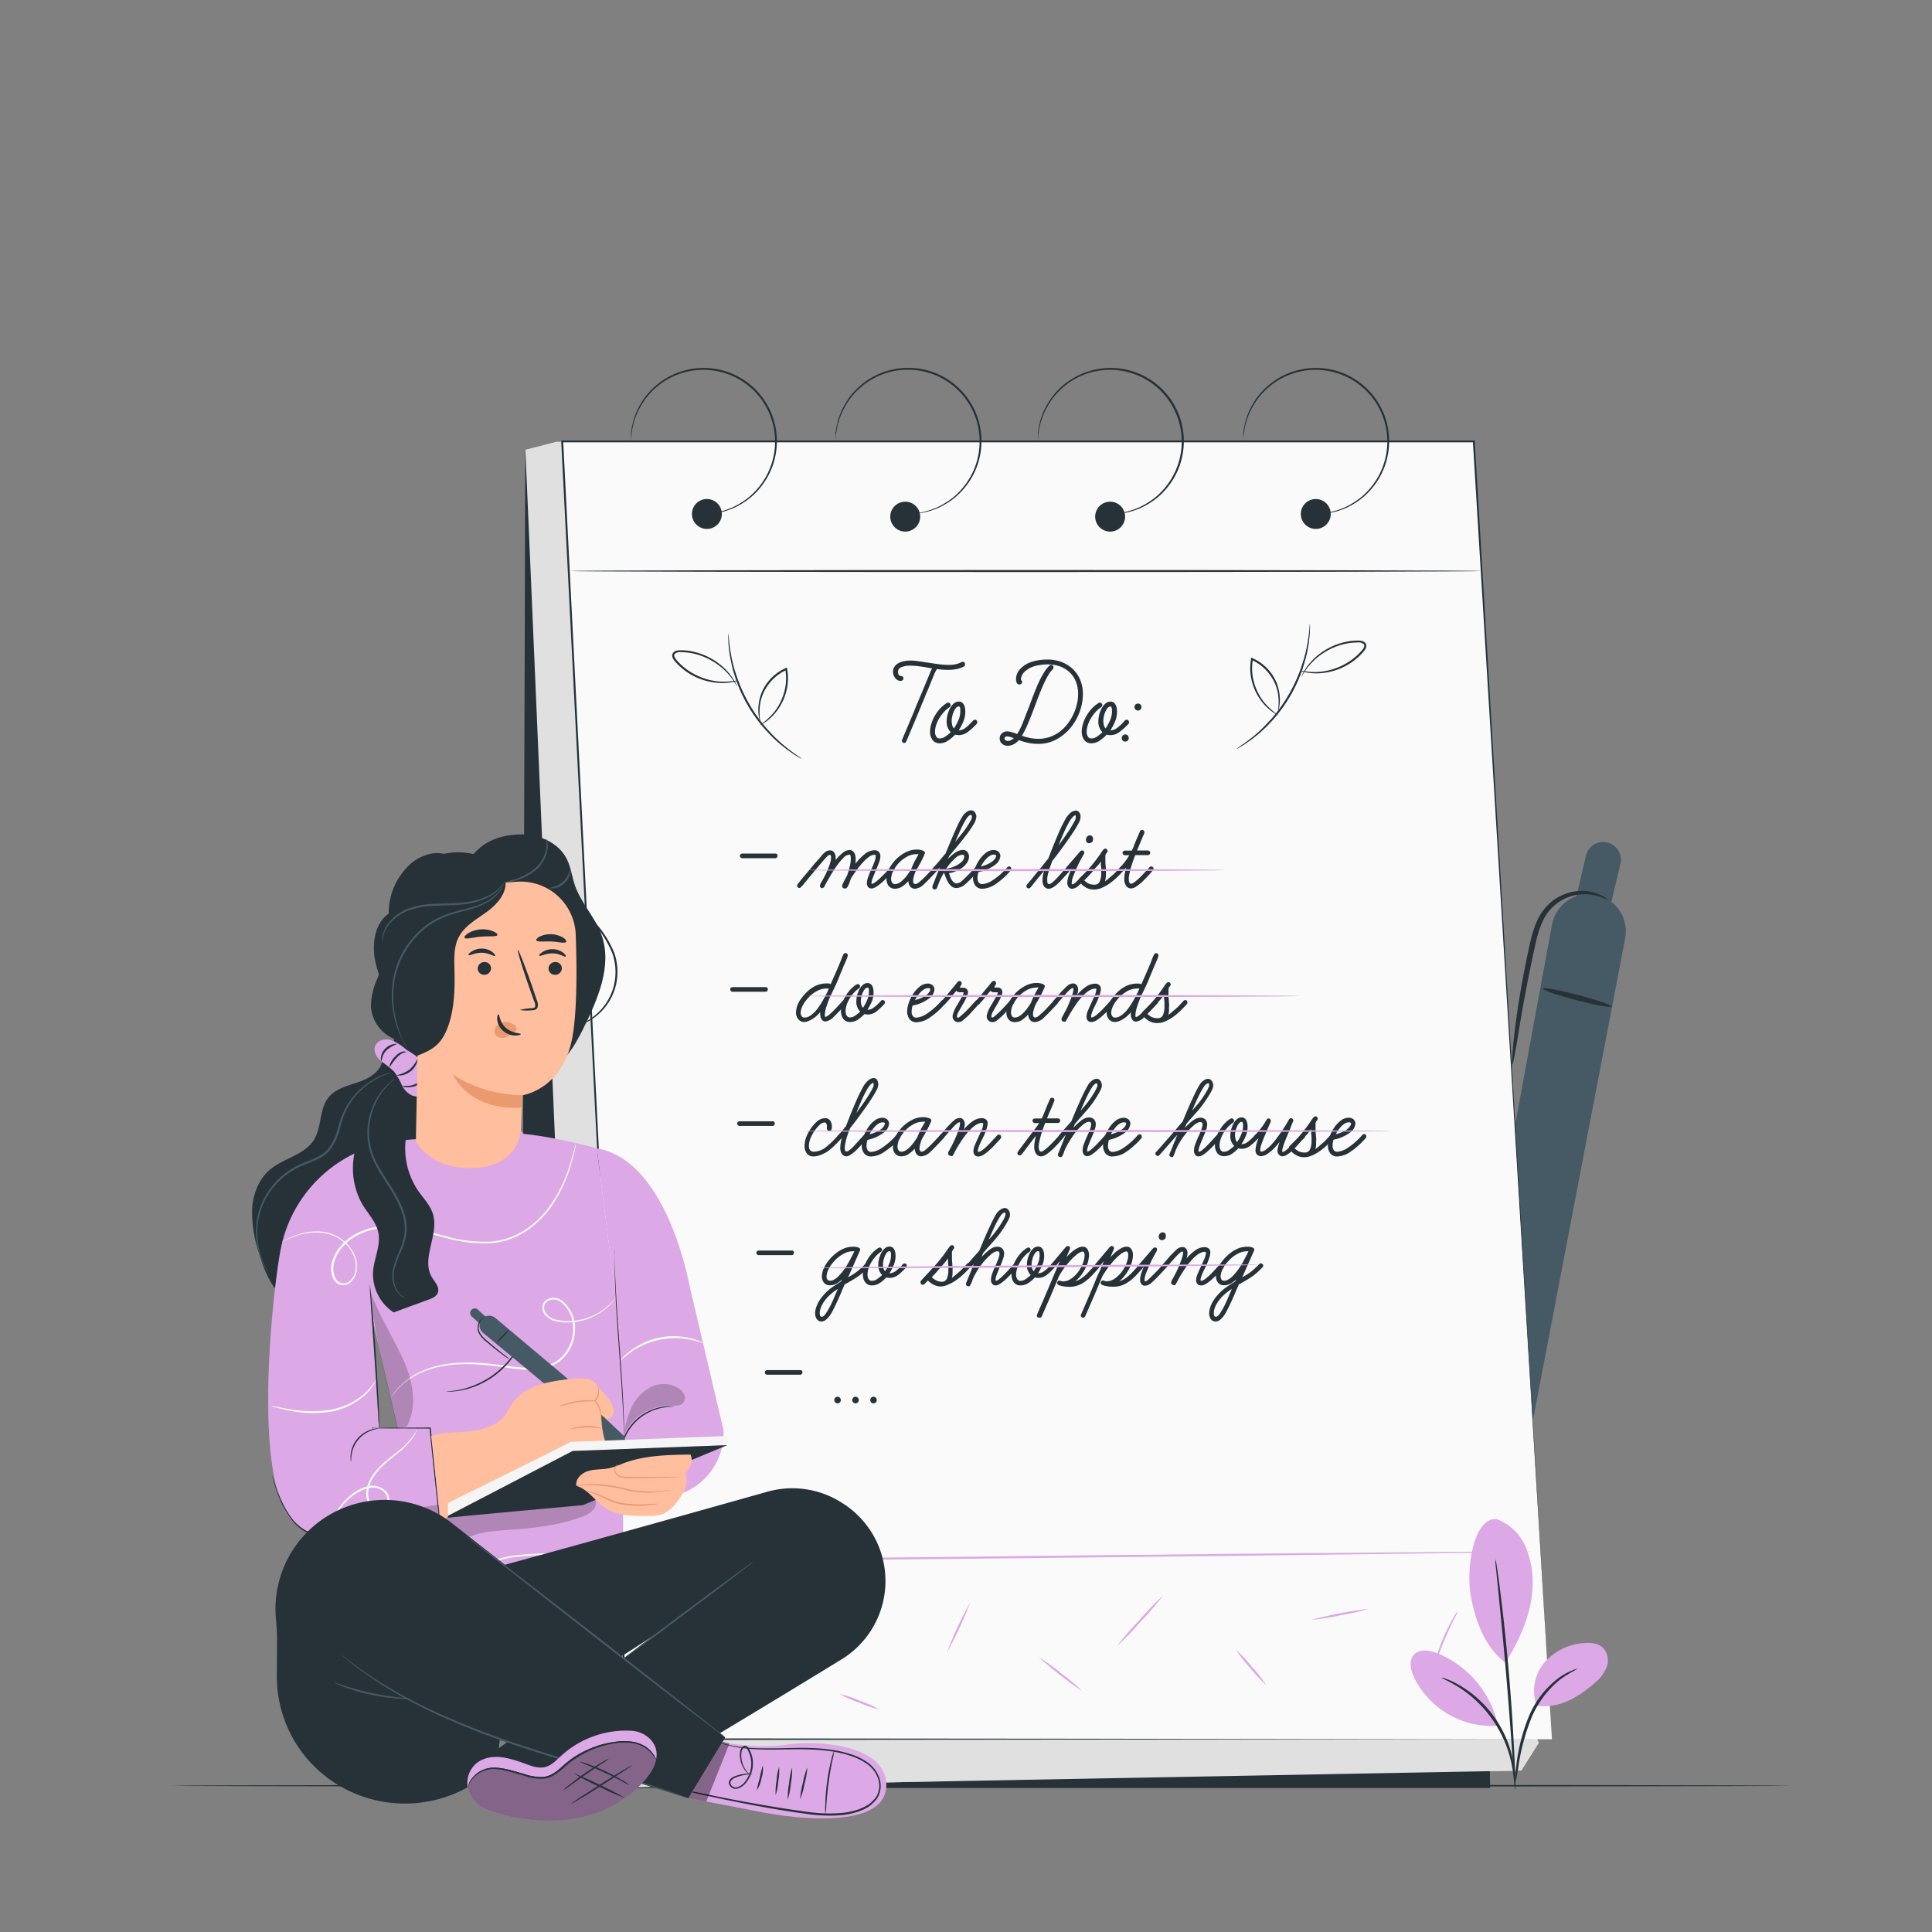 <svg xmlns="http://www.w3.org/2000/svg" viewBox="0 0 500 500"><rect x="0" y="0" width="500" height="500" fill="#808080" stroke="none"/><g id="freepik--Floor--inject-2"><path d="M463.39,462.14c0,.14-93.8.26-209.48.26s-209.5-.12-209.5-.26,93.78-.26,209.5-.26S463.39,462,463.39,462.14Z" style="fill:#263238"></path></g><g id="freepik--Notebook--inject-2"><path d="M369.83,455.27a18.85,18.85,0,0,0-.68,3.24c0,.34,0,.81.38.82s.43-.32.51-.6l.84-3.25" style="fill:#263238"></path><path d="M401.68,239.25c-4.32,23.12-35.12,191.28-35.12,191.28l17.51,3.16,36.51-190.81a9.63,9.63,0,0,0-7-11.17h0A9.62,9.62,0,0,0,401.68,239.25Z" style="fill:#455a64"></path><path d="M407.56,233.81l2.87-12.34A4.6,4.6,0,0,1,415.8,218h0a4.6,4.6,0,0,1,3.57,5.59l-2.87,11.92Z" style="fill:#455a64"></path><path d="M417.11,260.5c-.09.36-4.15-.37-9.06-1.64s-8.83-2.59-8.73-3,4.15.37,9.06,1.64S417.21,260.14,417.11,260.5Z" style="fill:#263238"></path><path d="M391.36,275.58c-.18,0,0-3.31.63-8.61s1.76-12.58,3.47-20.54c.83-3.93,1.7-7.94,4-10.92a12.57,12.57,0,0,1,8.22-4.83,11.88,11.88,0,0,1,6.37.86c1.4.62,2,1.2,2,1.26s-.77-.32-2.16-.77a12.73,12.73,0,0,0-6-.41,11.88,11.88,0,0,0-7.37,4.63c-2,2.72-2.84,6.51-3.67,10.46-1.7,7.92-3,15.15-3.84,20.4S391.55,275.6,391.36,275.58Z" style="fill:#263238"></path><path d="M366.56,430.53s0,24.91,3.56,25.6c4.07.77,13.95-22.44,13.95-22.44Z" style="fill:#455a64"></path><path d="M383.23,434.13a50.23,50.23,0,0,0-8.14-2.84,51.64,51.64,0,0,0-8.58-.88,9,9,0,0,1,2.54-.26,26.44,26.44,0,0,1,6.15.63,26.78,26.78,0,0,1,5.84,2A9.1,9.1,0,0,1,383.23,434.13Z" style="fill:#263238"></path><polygon points="135.97 116.42 135.97 462.74 385.64 462.74 377.89 124.04 135.97 116.42" style="fill:#263238"></polygon><polygon points="144.07 114.3 135.97 116.42 150.85 462.74 393.7 458.22 398.23 451.03 239.71 120.96 144.07 114.3" style="fill:#e0e0e0"></polygon><polygon points="135.97 116.42 134.8 460.56 385.62 461.87 377.89 124.04 135.97 116.42" style="fill:#263238"></polygon><polygon points="145.49 114.23 135.97 116.42 150.85 462.74 393.7 458.22 398.23 451.03 239.71 120.96 145.49 114.23" style="fill:#e0e0e0"></polygon><polygon points="401.64 450.12 162.47 450.12 145.49 114.23 381.42 114.23 401.64 450.12" style="fill:#fafafa"></polygon><path d="M401.64,450.12c-.13-2.1-8.37-137.5-20.46-335.87l.24.22-235.93,0,.26-.28c0,.48.05,1,.08,1.5,6.31,125.21,12.14,241,16.85,334.39l-.21-.2,239.17.21-239.17.21h-.2v-.2c-4.74-93.36-10.61-209.18-16.95-334.38l-.08-1.5V114h.27l235.93,0h.22l0,.22C393.46,312.61,401.51,448,401.64,450.12Z" style="fill:#263238"></path><path d="M234.08,192.28a.69.69,0,0,1-.48-.17.51.51,0,0,1-.18-.39v-.14a.3.3,0,0,1,.07-.19l2.76-6.55a3.86,3.86,0,0,1,.2-.48,3.34,3.34,0,0,0,.2-.51c.39-1,.79-1.93,1.2-2.89s.79-1.89,1.16-2.77l.83-2c.28-.64.53-1.24.75-1.81a11.24,11.24,0,0,1,.63-1.39l-1-.19c-.85-.16-1.68-.28-2.48-.38a18,18,0,0,0-2.22-.15,5.41,5.41,0,0,0-2.22.4,1.27,1.27,0,0,0-.91,1.21,1.31,1.31,0,0,0,.22.76.7.7,0,0,0,.64.33.53.53,0,0,1,.41.16.63.63,0,0,1,.15.43.61.61,0,0,1-.22.46.77.77,0,0,1-.54.2,1.49,1.49,0,0,1-.74-.2,2.18,2.18,0,0,1-.61-.53,2.57,2.57,0,0,1-.43-.74,2.28,2.28,0,0,1-.16-.87,2.33,2.33,0,0,1,.39-1.35,3,3,0,0,1,1-.9,5.28,5.28,0,0,1,1.45-.51,7.89,7.89,0,0,1,1.59-.17,14.23,14.23,0,0,1,2,.15l2.11.31c1.25.2,2.33.36,3.25.48a20,20,0,0,0,2.57.18,9.23,9.23,0,0,0,1.83-.16,5.74,5.74,0,0,0,1.49-.53l.18-.06a.58.58,0,0,1,.65.16.83.83,0,0,1,.13.43,1.06,1.06,0,0,1-.05.31.34.34,0,0,1-.15.21,6.47,6.47,0,0,1-2,.73,11.3,11.3,0,0,1-2.09.2,22.64,22.64,0,0,1-3-.2,12.29,12.29,0,0,0-.89,1.84c-.35.86-.86,2.09-1.51,3.69-.25.55-.48,1.09-.69,1.64s-.45,1.11-.7,1.68l-1.38,3.36-2.76,6.54A.62.62,0,0,1,234.08,192.28Z" style="fill:#263238"></path><path d="M243.19,192.37a2.25,2.25,0,0,1-1.13-.26,2.17,2.17,0,0,1-.78-.69,3.31,3.31,0,0,1-.44-.95,4,4,0,0,1-.15-1.09,7.11,7.11,0,0,1,.27-1.83,9.32,9.32,0,0,1,.8-2,10.78,10.78,0,0,1,1.33-1.94,8.71,8.71,0,0,1,1.85-1.61l.24-.12a.62.62,0,0,1,.18-.05.67.67,0,0,1,.47.2.59.59,0,0,1,.19.43.71.71,0,0,1-.29.56,7.28,7.28,0,0,0-1.58,1.4,10.42,10.42,0,0,0-1.19,1.67,8.26,8.26,0,0,0-.74,1.73,5.9,5.9,0,0,0-.24,1.58,2.32,2.32,0,0,0,.29,1.18,1,1,0,0,0,.92.53,2.64,2.64,0,0,0,1.53-.54,12.31,12.31,0,0,0,1.34-1.07,3.8,3.8,0,0,1-1.06-2.93,6.81,6.81,0,0,1,.2-1.48,7.56,7.56,0,0,1,.59-1.65,4.62,4.62,0,0,1,1-1.33,1.93,1.93,0,0,1,1.35-.54,1.33,1.33,0,0,1,.85.26,1.84,1.84,0,0,1,.51.66,2.92,2.92,0,0,1,.25.84,6.19,6.19,0,0,1,.07.81,6.7,6.7,0,0,1-.51,2.6,14.41,14.41,0,0,1-1.2,2.27h.09a2.93,2.93,0,0,0,1.63-.61,12.32,12.32,0,0,0,2-1.93.66.66,0,0,1,.49-.2.51.51,0,0,1,.46.22.8.8,0,0,1,.13.44.57.57,0,0,1-.16.43,17.32,17.32,0,0,1-2.19,2,3.87,3.87,0,0,1-2.42.89,3.25,3.25,0,0,1-.95-.13,10.26,10.26,0,0,1-1.85,1.56A3.85,3.85,0,0,1,243.19,192.37Zm4.94-9.54a1,1,0,0,0-.74.41,4,4,0,0,0-.59,1,6.18,6.18,0,0,0-.38,1.22,5.4,5.4,0,0,0-.13,1.1,4.84,4.84,0,0,0,.11.95,1.82,1.82,0,0,0,.48,1,12.15,12.15,0,0,0,1.15-2.11,5.53,5.53,0,0,0,.49-2.2c0-.09,0-.21,0-.36s0-.3,0-.45a1,1,0,0,0-.12-.36A.23.23,0,0,0,248.13,182.83Z" style="fill:#263238"></path><path d="M260.83,193a2.13,2.13,0,0,1-1.53-.54,1.78,1.78,0,0,1-.58-1.37,1.65,1.65,0,0,1,.58-1.3,1.94,1.94,0,0,1,1.33-.51,4.18,4.18,0,0,1,1.12.17c.39.11.82.25,1.28.43l.2.1a18.22,18.22,0,0,0,1.56-3.16c.52-1.3,1-2.64,1.57-4l.23-.66c.37-1,.75-2,1.15-3s.8-2,1.22-2.85a19.42,19.42,0,0,1,1.3-2.38,7.62,7.62,0,0,1,1.36-1.68.67.67,0,0,1,.16-.12.6.6,0,0,1,.24-.05.52.52,0,0,1,.49.22.8.8,0,0,1,.13.44.63.63,0,0,1-.2.46,7.09,7.09,0,0,0-1.16,1.55c-.39.66-.77,1.41-1.16,2.25s-.76,1.75-1.15,2.72-.75,1.93-1.1,2.89c-.57,1.54-1.14,3-1.69,4.33a27.47,27.47,0,0,1-1.7,3.47,15.22,15.22,0,0,0,2,.56,10.76,10.76,0,0,0,2.24.23,8.71,8.71,0,0,0,3-.49,9.82,9.82,0,0,0,2.54-1.35,11.3,11.3,0,0,0,2-2,12.92,12.92,0,0,0,1.49-2.42,13.5,13.5,0,0,0,.94-2.65,11.36,11.36,0,0,0,.33-2.68,8.27,8.27,0,0,0-.61-3.28,6.88,6.88,0,0,0-1.66-2.4,7.28,7.28,0,0,0-2.48-1.48,9.22,9.22,0,0,0-3.11-.51,14.11,14.11,0,0,0-2.13.18,9,9,0,0,0-2.12.58,6.17,6.17,0,0,0-1.58,1,3,3,0,0,0-1,1.5,1.35,1.35,0,0,0-.09.36c0,.11,0,.25,0,.43a.66.66,0,0,1,.19.21.48.48,0,0,1,.1.28.6.6,0,0,1-.21.48.72.72,0,0,1-.48.18.7.7,0,0,1-.69-.41,2.2,2.2,0,0,1-.2-.94,3.77,3.77,0,0,1,1-2.57,6.81,6.81,0,0,1,2.62-1.78,10.63,10.63,0,0,1,2.17-.57,14.85,14.85,0,0,1,2.3-.18,10.21,10.21,0,0,1,3.69.64,8.78,8.78,0,0,1,2.91,1.81,8.26,8.26,0,0,1,1.92,2.81,9.4,9.4,0,0,1,.69,3.66,13.55,13.55,0,0,1-.83,4.6,13.87,13.87,0,0,1-2.37,4.15,12.33,12.33,0,0,1-3.66,3,9.6,9.6,0,0,1-4.68,1.15,12.46,12.46,0,0,1-2.77-.29,23.18,23.18,0,0,1-2.27-.66,4.65,4.65,0,0,1-1.58,1.18A3.48,3.48,0,0,1,260.83,193Zm-.2-2.43a.68.68,0,0,0-.46.16.51.51,0,0,0-.2.4.51.51,0,0,0,.3.46,1.14,1.14,0,0,0,.56.16,1.57,1.57,0,0,0,.85-.23,3.82,3.82,0,0,0,.69-.49l-1-.33A2.62,2.62,0,0,0,260.63,190.6Z" style="fill:#263238"></path><path d="M282.45,192.37a2.29,2.29,0,0,1-1.14-.26,2.06,2.06,0,0,1-.77-.69,3.08,3.08,0,0,1-.45-.95,4,4,0,0,1-.15-1.09,7.11,7.11,0,0,1,.27-1.83,9.32,9.32,0,0,1,.8-2,10.84,10.84,0,0,1,1.34-1.94,8.65,8.65,0,0,1,1.84-1.61l.25-.12a.49.49,0,0,1,.18-.05.65.65,0,0,1,.46.2.6.6,0,0,1,.2.43.69.69,0,0,1-.3.56,7.52,7.52,0,0,0-1.58,1.4,9.76,9.76,0,0,0-1.18,1.67,7.77,7.77,0,0,0-.74,1.73,5.56,5.56,0,0,0-.25,1.58,2.43,2.43,0,0,0,.29,1.18,1,1,0,0,0,.93.53,2.69,2.69,0,0,0,1.53-.54,12.13,12.13,0,0,0,1.33-1.07,3.83,3.83,0,0,1-1.05-2.93,6.73,6.73,0,0,1,.19-1.48,7.1,7.1,0,0,1,.6-1.65,4.59,4.59,0,0,1,1-1.33,2,2,0,0,1,1.35-.54,1.38,1.38,0,0,1,.86.26,1.84,1.84,0,0,1,.51.66,2.91,2.91,0,0,1,.24.84,4.84,4.84,0,0,1,.07.81,6.7,6.7,0,0,1-.51,2.6,14.41,14.41,0,0,1-1.2,2.27h.1a3,3,0,0,0,1.63-.61,12.32,12.32,0,0,0,2-1.93.68.68,0,0,1,.49-.2.5.5,0,0,1,.46.22.82.82,0,0,1,.14.44.58.58,0,0,1-.17.43,17.32,17.32,0,0,1-2.19,2,3.85,3.85,0,0,1-2.42.89,3.25,3.25,0,0,1-1-.13,10.2,10.2,0,0,1-1.84,1.56A3.87,3.87,0,0,1,282.45,192.37Zm4.93-9.54a1,1,0,0,0-.74.41,4,4,0,0,0-.59,1,6.18,6.18,0,0,0-.38,1.22,5.4,5.4,0,0,0-.13,1.1,5.75,5.75,0,0,0,.11.95,1.82,1.82,0,0,0,.48,1,12.15,12.15,0,0,0,1.15-2.11,5.55,5.55,0,0,0,.5-2.2c0-.09,0-.21,0-.36s0-.3-.05-.45a1.17,1.17,0,0,0-.11-.36A.25.25,0,0,0,287.38,182.83Z" style="fill:#263238"></path><path d="M292.12,191a.91.91,0,0,1-.26.66.89.89,0,0,1-.66.26.85.85,0,0,1-.63-.26.91.91,0,0,1-.26-.66.93.93,0,0,1,.26-.64.84.84,0,0,1,.63-.28.87.87,0,0,1,.66.28A.93.93,0,0,1,292.12,191Zm3.29-8a.85.85,0,0,1-.26.62.9.9,0,0,1-.66.27.86.86,0,0,1-.63-.27.85.85,0,0,1-.26-.62.9.9,0,0,1,.26-.66.85.85,0,0,1,.63-.26.89.89,0,0,1,.92.92Z" style="fill:#263238"></path><path d="M192.1,222.1a.61.61,0,0,1-.43-.18.6.6,0,0,1-.18-.43.54.54,0,0,1,.18-.41.65.65,0,0,1,.43-.17h8.54a.51.51,0,0,1,.58.58.63.63,0,0,1-.17.43.54.54,0,0,1-.41.18Z" style="fill:#263238"></path><path d="M218.6,229.94a.58.58,0,0,1-.49-.2.74.74,0,0,1-.15-.45,1.68,1.68,0,0,1,.15-.55c.1-.24.22-.5.37-.78s.28-.54.42-.79.26-.47.34-.63c.25-.71.47-1.46.66-2.23a8.82,8.82,0,0,0,.29-2.05,4.44,4.44,0,0,0-.06-.71c0-.24-.16-.37-.37-.37a2.47,2.47,0,0,0-1.6.94,16.27,16.27,0,0,0-1.81,2.25c-.6.87-1.17,1.78-1.7,2.7s-1,1.7-1.25,2.31a1.14,1.14,0,0,1-.28.31.54.54,0,0,1-.33.15.49.49,0,0,1-.45-.2.69.69,0,0,1-.14-.38,1.42,1.42,0,0,1,.16-.59,3.32,3.32,0,0,1,.4-.66l.78-1.49c.27-.54.52-1.08.74-1.63a16.13,16.13,0,0,0,.57-1.58,4.78,4.78,0,0,0,.23-1.36,1.84,1.84,0,0,0-.06-.47.26.26,0,0,0-.28-.23,1,1,0,0,0-.61.33,7.46,7.46,0,0,0-.67.71c-.33.36-.7.8-1.12,1.3l-1.34,1.6-1.38,1.64c-.44.52-.82,1-1.15,1.39s-.56.7-.7.86-.32.35-.48.5a.59.59,0,0,1-.38.23.6.6,0,0,1-.43-.17.54.54,0,0,1-.18-.41.61.61,0,0,1,.15-.43c.08-.1.29-.35.61-.76s.72-.89,1.18-1.44l1.49-1.77c.53-.64,1-1.23,1.51-1.79s.91-1,1.29-1.47.63-.7.78-.84a2.13,2.13,0,0,1,1.46-.65,1.23,1.23,0,0,1,1.15.6,2.36,2.36,0,0,1,.35,1.24c0,.1,0,.21,0,.32a3.06,3.06,0,0,1,0,.32,12.08,12.08,0,0,1,1.81-1.83,2.84,2.84,0,0,1,1.74-.74,1.31,1.31,0,0,1,.78.22,1.5,1.5,0,0,1,.51.55,2.47,2.47,0,0,1,.26.72,3.78,3.78,0,0,1,.07.74q0,.34,0,.66t-.09.69a15.38,15.38,0,0,1,2.42-2.52,4,4,0,0,1,2.54-1,1.42,1.42,0,0,1,1.14.43,1.57,1.57,0,0,1,.39,1.1,4.76,4.76,0,0,1-.32,1.56c-.22.59-.47,1.23-.75,1.9l-.19.43c-.24.57-.48,1.15-.7,1.74a4.1,4.1,0,0,0-.34,1.38q0,.15.06.15c.33,0,.9-.36,1.72-1.07a38.11,38.11,0,0,0,3.12-3.21.65.65,0,0,1,.46-.22.52.52,0,0,1,.58.58.59.59,0,0,1-.19.46q-4.19,4.65-5.69,4.65a1.11,1.11,0,0,1-.94-.38,1.44,1.44,0,0,1-.31-1,4.74,4.74,0,0,1,.34-1.61c.22-.62.5-1.29.82-2s.52-1.18.77-1.84a4.8,4.8,0,0,0,.36-1.56.29.29,0,0,0-.33-.33,2.51,2.51,0,0,0-1.43.56,11.13,11.13,0,0,0-1.57,1.42,22.14,22.14,0,0,0-1.53,1.87c-.49.67-.93,1.31-1.32,1.9s-.52,1.34-.78,1.88a2.87,2.87,0,0,1-.59,1A1.07,1.07,0,0,1,218.6,229.94Z" style="fill:#263238"></path><path d="M236.86,230a1.51,1.51,0,0,1-1.34-.62,2.28,2.28,0,0,1-.43-1.37,8.38,8.38,0,0,1-1.58,1.39,3.23,3.23,0,0,1-1.88.6,2,2,0,0,1-1.65-.72,2.85,2.85,0,0,1-.55-1.79,5.85,5.85,0,0,1,.69-2.65,9.35,9.35,0,0,1,1.79-2.46,9.46,9.46,0,0,1,2.49-1.81,6.14,6.14,0,0,1,2.8-.7,4.14,4.14,0,0,1,1.21.14,3.1,3.1,0,0,1,.57.19l.26.19a.35.35,0,0,1,.13.27.43.43,0,0,1,0,.17l-.06.14c-.06.16-.17.41-.32.75s-.34.71-.55,1.13-.45.86-.72,1.33-.53.93-.79,1.38a10.29,10.29,0,0,0-.45,1.36,4.7,4.7,0,0,0-.17,1.09.93.93,0,0,0,.16.56.46.46,0,0,0,.42.23,2,2,0,0,0,1.06-.56c.46-.38.93-.81,1.42-1.3s.95-1,1.38-1.46.73-.82.92-1a1,1,0,0,1,.24-.19.73.73,0,0,1,.22,0,.53.53,0,0,1,.41.2.67.67,0,0,1,.17.42.55.55,0,0,1-.19.42c-1.34,1.47-2.46,2.63-3.36,3.46A3.74,3.74,0,0,1,236.86,230Zm.31-8.94a5,5,0,0,0-2.4.63,8.37,8.37,0,0,0-2.1,1.59,8.6,8.6,0,0,0-1.48,2.1,4.73,4.73,0,0,0-.57,2.14,1.66,1.66,0,0,0,.25.9.8.8,0,0,0,.73.38,2.27,2.27,0,0,0,1.23-.38,6.4,6.4,0,0,0,1.17-1,10.2,10.2,0,0,0,1-1.24,13.15,13.15,0,0,0,.78-1.18v0a22.74,22.74,0,0,1,1-2.23c.39-.72.71-1.29.95-1.72l-.32,0Z" style="fill:#263238"></path><path d="M241.91,230.18a.56.56,0,0,1-.47-.18.66.66,0,0,1-.14-.37,2.32,2.32,0,0,1,.25-.9c.16-.38.29-.7.39-1l1.29-3.3-.64.73a.56.56,0,0,1-.46.25.57.57,0,0,1-.43-.2.61.61,0,0,1-.18-.41.54.54,0,0,1,.15-.4c.14-.14.23-.24.27-.29l.13-.14c.53-.59,1-1.13,1.4-1.62s.82-1,1.23-1.44q1.56-3.83,2.66-6.27a25,25,0,0,1,1.77-3.43,3.76,3.76,0,0,1,1.12-1.13,2,2,0,0,1,1-.37,1.23,1.23,0,0,1,1.07.54,2,2,0,0,1,.36,1.14,4.43,4.43,0,0,1-.75,2,29.36,29.36,0,0,1-2.18,3.12c-.55.72-1.18,1.5-1.87,2.35s-1.43,1.72-2.2,2.64l-.34.8c.27-.29.56-.57.87-.86a7.78,7.78,0,0,1,.95-.75,5.66,5.66,0,0,1,1-.52,2.61,2.61,0,0,1,.95-.2,1.5,1.5,0,0,1,1.24.51,1.82,1.82,0,0,1,.42,1.21,2.72,2.72,0,0,1-.48,1.54,5.3,5.3,0,0,1-1.22,1.29,7.75,7.75,0,0,1-1.67.94,6.94,6.94,0,0,1-1.81.51c.07.18.15.43.25.73a4.42,4.42,0,0,0,.4.89,2.63,2.63,0,0,0,.58.73,1.11,1.11,0,0,0,.79.31,2.76,2.76,0,0,0,1.64-.93q1-.93,2.37-2.37l.89-.95a.59.59,0,0,1,.23-.14.8.8,0,0,1,.23,0,.52.52,0,0,1,.44.19.65.65,0,0,1,.14.4.58.58,0,0,1-.18.42l-.49.52c-1.23,1.33-2.24,2.34-3,3a3.62,3.62,0,0,1-2.36,1.05,1.92,1.92,0,0,1-1.12-.33,3.82,3.82,0,0,1-.84-.86,6,6,0,0,1-.62-1.15c-.18-.41-.34-.83-.48-1.24l-.15-.42c-.23.38-.44.78-.66,1.19s-.4.82-.56,1.22l-.53,1.38a1.09,1.09,0,0,1-.19.35A.53.53,0,0,1,241.91,230.18Zm7.22-9a3.23,3.23,0,0,0-2,1,14.38,14.38,0,0,0-2.27,2.66c.37-.06.76-.15,1.18-.26a6.46,6.46,0,0,0,1.3-.51,5.66,5.66,0,0,0,1.54-1.05,1.88,1.88,0,0,0,.66-1.36C249.56,221.39,249.42,221.22,249.13,221.22Zm2.15-10.29c-.33,0-.71.32-1.14.95-.14.23-.3.48-.47.77s-.37.66-.6,1.12-.49,1-.79,1.69-.67,1.49-1.07,2.45c.57-.69,1.11-1.38,1.63-2s1-1.3,1.38-1.88a17.3,17.3,0,0,0,.95-1.53,2.47,2.47,0,0,0,.35-1,2.09,2.09,0,0,0,0-.35C251.44,211,251.38,210.93,251.28,210.93Z" style="fill:#263238"></path><path d="M254.4,230a2.21,2.21,0,0,1-2-.84,3.35,3.35,0,0,1-.58-1.95,6.93,6.93,0,0,1,.43-2.26,10,10,0,0,1,1.16-2.36,7.74,7.74,0,0,1,1.7-1.85,3.25,3.25,0,0,1,2-.75,1.88,1.88,0,0,1,1.29.43,1.49,1.49,0,0,1,.49,1.16,3.17,3.17,0,0,1-1.43,2.28,10.18,10.18,0,0,1-4.23,1.82,5.83,5.83,0,0,0-.19.81,5.12,5.12,0,0,0-.06.78,1.81,1.81,0,0,0,.31,1.12,1.12,1.12,0,0,0,1,.41,5.73,5.73,0,0,0,2.73-1.08,17.68,17.68,0,0,0,3.69-3.29.64.64,0,0,1,.46-.19.47.47,0,0,1,.43.22.8.8,0,0,1,.12.4.59.59,0,0,1,0,.21.7.7,0,0,1-.11.18,20.08,20.08,0,0,1-3.84,3.48A6.42,6.42,0,0,1,254.4,230Zm2.78-8.82a2,2,0,0,0-1,.31,4.23,4.23,0,0,0-.94.77,7.36,7.36,0,0,0-.79,1,7.76,7.76,0,0,0-.61,1,9.62,9.62,0,0,0,1.85-.65,5.75,5.75,0,0,0,1.21-.75,3.13,3.13,0,0,0,.67-.73,1.27,1.27,0,0,0,.21-.63.29.29,0,0,0-.21-.29A1.18,1.18,0,0,0,257.18,221.18Z" style="fill:#263238"></path><path d="M271.41,230a1.42,1.42,0,0,1-.77-.2,1.9,1.9,0,0,1-.49-.49,2.41,2.41,0,0,1-.27-.66,3.1,3.1,0,0,1-.09-.73,7.2,7.2,0,0,1,.12-1.32c.08-.43.17-.84.27-1.22-.61.73-1.13,1.37-1.57,1.91s-.89,1.1-1.36,1.7l-.58.7a.57.57,0,0,1-.43.21.59.59,0,0,1-.46-.16.62.62,0,0,1-.15-.42.57.57,0,0,1,.15-.4s.18-.19.41-.47.52-.62.84-1l1.1-1.37,1.2-1.46,1.11-1.38.88-1.09c.61-1.61,1.15-3,1.62-4.13s.88-2.1,1.22-2.87.63-1.39.86-1.82.39-.75.49-.94a6.11,6.11,0,0,1,1.62-2.11,2.36,2.36,0,0,1,1.22-.49,1.06,1.06,0,0,1,1,.51,2.08,2.08,0,0,1,.29,1.05,3.25,3.25,0,0,1-.08.69,2.78,2.78,0,0,1-.26.69,21.3,21.3,0,0,1-1.24,2.16c-.54.84-1.13,1.72-1.79,2.64s-1.32,1.84-2,2.76-1.32,1.74-1.91,2.47c-.17.43-.31.81-.43,1.14s-.23.63-.32.91-.18.57-.25.85-.15.58-.23.93a4.26,4.26,0,0,0-.1.66,4.84,4.84,0,0,0,0,.65,1.93,1.93,0,0,0,.08.63c.05.18.19.26.44.26a1.22,1.22,0,0,0,.6-.27,11,11,0,0,0,.84-.72c.3-.3.62-.62.95-1s.64-.71.94-1.06l.65-.7c.2-.23.38-.42.55-.58a.65.65,0,0,1,.46-.22.5.5,0,0,1,.44.2.75.75,0,0,1,.14.42.55.55,0,0,1-.19.42c-.16.17-.33.35-.5.55s-.37.43-.6.68-.71.78-1.08,1.19-.76.78-1.13,1.12a8,8,0,0,1-1.12.84A2.09,2.09,0,0,1,271.41,230Zm6.91-19c-.16,0-.39.15-.69.43a7.94,7.94,0,0,0-1.08,1.56,28,28,0,0,0-1.36,2.79c-.44,1-.86,2-1.24,3l1.33-1.84c.44-.61.84-1.2,1.22-1.77s.72-1.11,1-1.61.54-.93.72-1.3a1.84,1.84,0,0,0,.17-.48,2,2,0,0,0,0-.38.69.69,0,0,0,0-.26C278.39,211,278.36,210.93,278.32,210.93Z" style="fill:#263238"></path><path d="M277.5,230a1.08,1.08,0,0,1-1-.49,2,2,0,0,1-.29-1,5.81,5.81,0,0,1,.32-1.72q.33-1,.75-1.92l-.23.23-.17.16a.52.52,0,0,1-.39.19.55.55,0,0,1-.42-.2.64.64,0,0,1-.17-.41.59.59,0,0,1,0-.23,1.21,1.21,0,0,1,.18-.26l3.46-4a.65.65,0,0,1,.46-.25c.38,0,.58.17.58.49v.2a.41.41,0,0,1-.06.23c-.11.16-.35.6-.74,1.3s-.78,1.52-1.19,2.43c-.29.66-.56,1.32-.83,2a5,5,0,0,0-.4,1.72c0,.26,0,.39.13.39a.9.9,0,0,0,.35-.1,2.39,2.39,0,0,0,.44-.29l1.32-1.29,1.18-1.19c.35-.37.65-.69.88-1s.41-.45.51-.55a.63.63,0,0,1,.46-.19.5.5,0,0,1,.44.2.72.72,0,0,1,.14.39.57.57,0,0,1-.08.23c-.05.09-.1.16-.14.22s-.55.61-1.22,1.34-1.57,1.6-2.69,2.64a2.82,2.82,0,0,1-.84.55A2,2,0,0,1,277.5,230Zm5.38-12.92c0,.47-.12.78-.37.92a1.29,1.29,0,0,1-.67.22.69.69,0,0,1-.61-.28,1.14,1.14,0,0,1-.18-.64,1.08,1.08,0,0,1,.29-.78.9.9,0,0,1,.72-.32.72.72,0,0,1,.62.27A1.06,1.06,0,0,1,282.88,217.08Z" style="fill:#263238"></path><path d="M283.09,230.21a4.05,4.05,0,0,1-2.15-.58,5.92,5.92,0,0,1-1.64-1.47.58.58,0,0,1-.11-.15.69.69,0,0,1,0-.28.67.67,0,0,1,.21-.46c.51-.49,1-1,1.52-1.5s.94-1,1.33-1.46c.53-.64,1.05-1.32,1.57-2s1-1.4,1.4-2l.33-.42a.69.69,0,0,1,.55-.26.48.48,0,0,1,.4.2.67.67,0,0,1,.15.41.63.63,0,0,1-.15.36l-.31.41a1.8,1.8,0,0,0-.12.54c0,.21,0,.45,0,.71,0,.7,0,1.36.09,2l.06.88c0,.29,0,.58,0,.87s0,.73-.05,1.08a4.94,4.94,0,0,1-.2,1c.33-.23.67-.49,1-.78s.72-.6,1.07-.92.68-.64,1-1,.62-.65.89-.95a.59.59,0,0,1,.43-.19.52.52,0,0,1,.44.19.65.65,0,0,1,.14.4.57.57,0,0,1-.15.42c-.49.55-1,1.13-1.64,1.72a16,16,0,0,1-1.91,1.6,11.41,11.41,0,0,1-2.07,1.18A5.14,5.14,0,0,1,283.09,230.21Zm-.15-5c-.67.8-1.47,1.66-2.38,2.57a3.92,3.92,0,0,0,1.16.88,3.55,3.55,0,0,0,1.5.29,1.38,1.38,0,0,0,1.4-.86A5.33,5.33,0,0,0,285,226c0-.35,0-.69,0-1s0-.66-.09-1c0-.08,0-.2,0-.35s0-.29,0-.42,0-.21,0-.27,0-.05,0,0c-.25.35-.52.7-.83,1.07Z" style="fill:#263238"></path><path d="M290.35,225.44a.63.63,0,0,1-.45-.17.57.57,0,0,1-.17-.41.59.59,0,0,1,.19-.43,14.68,14.68,0,0,0,1.34-1.58,17.27,17.27,0,0,0,1-1.51h-1.13a.59.59,0,0,1-.43-.19.58.58,0,0,1-.18-.42.54.54,0,0,1,.18-.42.65.65,0,0,1,.43-.17h1.78l.46-1c.28-.76.53-1.39.74-1.9l.54-1.23c.16-.36.29-.65.37-.85a.54.54,0,0,1,.55-.37.52.52,0,0,1,.44.18.69.69,0,0,1,.14.4v.15a.49.49,0,0,1-.06.22l-1.84,4.37h2.82a.65.65,0,0,1,.43.17.54.54,0,0,1,.18.42.58.58,0,0,1-.18.42.59.59,0,0,1-.43.19H293.8c-.18.45-.37.95-.56,1.5s-.38,1.11-.54,1.68-.3,1.12-.41,1.64a6.71,6.71,0,0,0-.17,1.36,2.92,2.92,0,0,0,.12.79.5.5,0,0,0,.49.43,1.55,1.55,0,0,0,.84-.4,11.74,11.74,0,0,0,1.2-1c.44-.42.89-.88,1.37-1.39s.94-1,1.37-1.5a.57.57,0,0,1,.85,0,.56.56,0,0,1,.19.4.59.59,0,0,1-.19.42c-.26.33-.63.76-1.1,1.29s-1,1-1.5,1.54a12.33,12.33,0,0,1-1.6,1.3,2.69,2.69,0,0,1-1.43.56,1.46,1.46,0,0,1-.79-.22,1.7,1.7,0,0,1-.55-.55,2.35,2.35,0,0,1-.32-.76,3.22,3.22,0,0,1-.11-.86,9,9,0,0,1,.12-1.38,13.54,13.54,0,0,1,.37-1.65l-.67.73A.59.59,0,0,1,290.35,225.44Z" style="fill:#263238"></path><path d="M189.59,256.66a.59.59,0,0,1-.43-.19.58.58,0,0,1-.18-.42.56.56,0,0,1,.18-.42.64.64,0,0,1,.43-.16h8.54a.51.51,0,0,1,.58.58.61.61,0,0,1-.17.42.52.52,0,0,1-.41.19Z" style="fill:#263238"></path><path d="M208.23,264.49a1.94,1.94,0,0,1-1.64-.73A2.72,2.72,0,0,1,206,262a6.36,6.36,0,0,1,1.44-3.7,11.06,11.06,0,0,1,1.84-2,8.64,8.64,0,0,1,1.76-1.15,6.2,6.2,0,0,1,1.56-.52,7.44,7.44,0,0,1,1.2-.12l.62,0a1,1,0,0,1,.55.21c.43-1,.84-1.9,1.25-2.84s.78-1.8,1.1-2.57c.19-.45.35-.89.51-1.3a6.64,6.64,0,0,1,.44-1,.82.82,0,0,1,.28-.3.6.6,0,0,1,.27-.07.6.6,0,0,1,.58.59.61.61,0,0,1,0,.16.8.8,0,0,1-.06.17,11.29,11.29,0,0,1-.43,1.13c-.16.39-.34.8-.55,1.23l-.39,1c-.29.65-.63,1.46-1,2.41s-.94,2.16-1.64,3.58a27.74,27.74,0,0,0-1.45,3.61,8.13,8.13,0,0,0-.41,2,3.31,3.31,0,0,0,0,.42c0,.15.06.23.12.23a1.74,1.74,0,0,0,.83-.43,14.84,14.84,0,0,0,1.19-1.07c.43-.43.87-.89,1.33-1.39s.89-1,1.3-1.4a1.06,1.06,0,0,1,.18-.13.57.57,0,0,1,.28-.08.51.51,0,0,1,.58.58.63.63,0,0,1-.18.46q-2,2.15-3.29,3.4a3.62,3.62,0,0,1-2.19,1.25,1.11,1.11,0,0,1-.63-.18,1.46,1.46,0,0,1-.41-.45,2,2,0,0,1-.23-.58,2.61,2.61,0,0,1-.08-.6v-.3a1.71,1.71,0,0,1,0-.31,11.82,11.82,0,0,1-.85.89,6.88,6.88,0,0,1-1,.78,5.91,5.91,0,0,1-1.08.57A3.18,3.18,0,0,1,208.23,264.49Zm6.27-8.66h-.26a.75.75,0,0,1-.23,0h-.11l-.08,0a5.24,5.24,0,0,0-1,.12,5.09,5.09,0,0,0-1.3.48,7.74,7.74,0,0,0-1.5,1,10.16,10.16,0,0,0-1.59,1.7,7.07,7.07,0,0,0-.92,1.62,3.91,3.91,0,0,0-.3,1.31,1.55,1.55,0,0,0,.26.91.85.85,0,0,0,.75.38,2.39,2.39,0,0,0,1.1-.28,5.21,5.21,0,0,0,1-.69,7.65,7.65,0,0,0,.9-.9,9.16,9.16,0,0,0,.69-.92,21.84,21.84,0,0,0,1.18-1.88c.35-.64.67-1.27,1-1.88Z" style="fill:#263238"></path><path d="M219.91,264.49a2.14,2.14,0,0,1-1-.24,2.06,2.06,0,0,1-.72-.65,2.73,2.73,0,0,1-.41-.88,3.47,3.47,0,0,1-.14-1,6.87,6.87,0,0,1,.24-1.7,9.45,9.45,0,0,1,.75-1.88,9.86,9.86,0,0,1,1.24-1.81,8.22,8.22,0,0,1,1.71-1.5l.23-.1a.37.37,0,0,1,.17-.05.58.58,0,0,1,.43.18.57.57,0,0,1,.18.4.64.64,0,0,1-.27.52,7.29,7.29,0,0,0-1.47,1.3,9.42,9.42,0,0,0-1.1,1.56,7.17,7.17,0,0,0-.69,1.61,5.44,5.44,0,0,0-.23,1.47,2.17,2.17,0,0,0,.28,1.1.91.91,0,0,0,.85.49,2.48,2.48,0,0,0,1.43-.51,10.19,10.19,0,0,0,1.23-1,3.56,3.56,0,0,1-1-2.72,6.37,6.37,0,0,1,.18-1.38,7,7,0,0,1,.55-1.53,4.14,4.14,0,0,1,.92-1.24,1.79,1.79,0,0,1,1.25-.51,1.27,1.27,0,0,1,.8.25,1.67,1.67,0,0,1,.47.61,3,3,0,0,1,.23.78,5.36,5.36,0,0,1,.06.75,6.32,6.32,0,0,1-.47,2.42,13.23,13.23,0,0,1-1.12,2.11h.09a2.69,2.69,0,0,0,1.52-.57A10.64,10.64,0,0,0,228,259a.63.63,0,0,1,.46-.18.47.47,0,0,1,.43.2.78.78,0,0,1,.12.41.54.54,0,0,1-.15.4,17.16,17.16,0,0,1-2,1.9,3.57,3.57,0,0,1-2.25.82,2.84,2.84,0,0,1-.88-.12,9.18,9.18,0,0,1-1.72,1.45A3.57,3.57,0,0,1,219.91,264.49Zm4.59-8.87a.94.94,0,0,0-.69.38,4.07,4.07,0,0,0-.55.92,5.94,5.94,0,0,0-.35,1.13,5.34,5.34,0,0,0-.12,1,4.17,4.17,0,0,0,.11.88,1.6,1.6,0,0,0,.44.89,11.1,11.1,0,0,0,1.07-2,5.13,5.13,0,0,0,.46-2.05c0-.08,0-.19,0-.33s0-.29,0-.42a1,1,0,0,0-.11-.33A.22.22,0,0,0,224.5,255.62Z" style="fill:#263238"></path><path d="M237.35,264.55a2.21,2.21,0,0,1-2-.84,3.39,3.39,0,0,1-.58-1.94,7.32,7.32,0,0,1,.43-2.27,10.28,10.28,0,0,1,1.16-2.35,7.76,7.76,0,0,1,1.7-1.85,3.26,3.26,0,0,1,2-.75,1.9,1.9,0,0,1,1.28.42,1.48,1.48,0,0,1,.49,1.17,3.18,3.18,0,0,1-1.42,2.28,10.3,10.3,0,0,1-4.24,1.82,6.61,6.61,0,0,0-.18.81,4.93,4.93,0,0,0-.06.78,1.88,1.88,0,0,0,.3,1.12,1.16,1.16,0,0,0,1,.41,5.7,5.7,0,0,0,2.74-1.09,17.9,17.9,0,0,0,3.69-3.29.61.61,0,0,1,.45-.18.45.45,0,0,1,.43.21.89.89,0,0,1,.13.4.74.74,0,0,1,0,.22.5.5,0,0,1-.11.18,19.12,19.12,0,0,1-3.84,3.47A6.31,6.31,0,0,1,237.35,264.55Zm2.79-8.81a1.93,1.93,0,0,0-1,.31,4.19,4.19,0,0,0-.93.76,8.08,8.08,0,0,0-.8,1,11.06,11.06,0,0,0-.61,1,9.42,9.42,0,0,0,1.85-.64,6.72,6.72,0,0,0,1.21-.75,2.94,2.94,0,0,0,.67-.74,1.17,1.17,0,0,0,.22-.62.29.29,0,0,0-.22-.29A1.13,1.13,0,0,0,240.14,255.74Z" style="fill:#263238"></path><path d="M248,264.52a1.4,1.4,0,0,1-1.06-.43,1.45,1.45,0,0,1-.41-1,2.65,2.65,0,0,1,.15-.82,8.28,8.28,0,0,1,.39-1,8.2,8.2,0,0,1,.5-.93c.18-.3.35-.57.49-.82a1.86,1.86,0,0,1,.14-.26l.32-.53.37-.64c.12-.23.22-.42.3-.59l.12-.3a.82.82,0,0,0,.07-.31c0-.06-.08-.09-.22-.09h-.64a1.75,1.75,0,0,1-.57-.08.8.8,0,0,1-.44-.32c-.41.49-.86,1-1.36,1.66s-1,1.19-1.52,1.74a.52.52,0,0,1-.43.18.51.51,0,0,1-.44-.17.62.62,0,0,1-.14-.41.56.56,0,0,1,.13-.37l.75-.87.84-1,.82-1,.71-.84.72-.9a1.62,1.62,0,0,1,.23-.29A1.25,1.25,0,0,1,248,254a.48.48,0,0,1,.28-.1.56.56,0,0,1,.47.19.61.61,0,0,1,.14.37,1,1,0,0,1-.19.55c-.22.34-.29.55-.21.61s.14,0,.31,0a3.91,3.91,0,0,1,.49,0,1.24,1.24,0,0,1,.87.33,1.13,1.13,0,0,1,.35.83,2.37,2.37,0,0,1-.15.77c-.11.28-.23.58-.39.9a10.14,10.14,0,0,1-.52,1c-.19.33-.37.63-.53.92-.29.49-.57,1-.84,1.48a2.73,2.73,0,0,0-.42,1.24.25.25,0,0,0,.28.28.54.54,0,0,0,.27-.09,18.53,18.53,0,0,0,1.63-1.43c.55-.54,1.06-1.07,1.53-1.6l.61-.66c.18-.21.35-.4.52-.57a.58.58,0,0,1,.43-.18.61.61,0,0,1,.41.18.54.54,0,0,1,0,.83l-.45.49-.91,1c-.33.37-.68.73-1,1.1s-.7.71-1.06,1a9.82,9.82,0,0,1-1,.83A1.75,1.75,0,0,1,248,264.52Z" style="fill:#263238"></path><path d="M256.78,264.52a1.37,1.37,0,0,1-1-.43,1.42,1.42,0,0,1-.42-1,2.42,2.42,0,0,1,.16-.82,6.72,6.72,0,0,1,.38-1,8.2,8.2,0,0,1,.5-.93c.19-.3.35-.57.49-.82a1.86,1.86,0,0,1,.14-.26l.32-.53c.12-.2.25-.42.37-.64s.22-.42.3-.59l.13-.3a.81.81,0,0,0,.06-.31c0-.06-.07-.09-.22-.09h-.64a1.79,1.79,0,0,1-.57-.08.8.8,0,0,1-.44-.32c-.41.49-.86,1-1.36,1.66s-1,1.19-1.51,1.74a.55.55,0,0,1-.43.18.53.53,0,0,1-.45-.17.67.67,0,0,1,0-.78l.75-.87.84-1,.82-1,.71-.84q.59-.7.72-.9a2.24,2.24,0,0,1,.23-.29,1.25,1.25,0,0,1,.24-.18.5.5,0,0,1,.28-.1.56.56,0,0,1,.47.19.61.61,0,0,1,.14.37,1,1,0,0,1-.18.55c-.23.34-.3.55-.22.61s.14,0,.31,0a3.91,3.91,0,0,1,.49,0,1.24,1.24,0,0,1,.87.33,1.13,1.13,0,0,1,.35.83,2.37,2.37,0,0,1-.15.77c-.1.28-.23.58-.38.9s-.33.64-.52,1-.38.63-.54.92c-.29.49-.57,1-.84,1.48a2.73,2.73,0,0,0-.42,1.24.25.25,0,0,0,.28.28.6.6,0,0,0,.28-.09,18.47,18.47,0,0,0,1.62-1.43c.55-.54,1.06-1.07,1.53-1.6.22-.23.43-.45.61-.66s.36-.4.52-.57a.58.58,0,0,1,.43-.18.61.61,0,0,1,.41.18.57.57,0,0,1,.2.4.6.6,0,0,1-.18.43l-.46.49-.91,1c-.33.37-.67.73-1,1.1s-.7.71-1.06,1a8.87,8.87,0,0,1-1,.83A1.75,1.75,0,0,1,256.78,264.52Z" style="fill:#263238"></path><path d="M267.89,264.52a1.54,1.54,0,0,1-1.35-.61,2.4,2.4,0,0,1-.43-1.38,8.7,8.7,0,0,1-1.57,1.4,3.32,3.32,0,0,1-1.88.59,2,2,0,0,1-1.66-.72,2.89,2.89,0,0,1-.55-1.79,5.81,5.81,0,0,1,.69-2.64,9.8,9.8,0,0,1,1.79-2.47,10,10,0,0,1,2.49-1.8,6.19,6.19,0,0,1,2.8-.71,4.47,4.47,0,0,1,1.21.14,2.81,2.81,0,0,1,.57.2,1.22,1.22,0,0,1,.26.18.4.4,0,0,1,.14.28.47.47,0,0,1,0,.17s-.05.09-.07.14-.16.41-.32.75-.33.71-.55,1.13-.45.86-.72,1.33-.53.93-.79,1.38a11.37,11.37,0,0,0-.45,1.36,4.6,4.6,0,0,0-.16,1.08,1,1,0,0,0,.15.57.49.49,0,0,0,.43.23,2,2,0,0,0,1.05-.57,18.13,18.13,0,0,0,1.43-1.3c.49-.49.94-1,1.37-1.45l.92-1a.66.66,0,0,1,.25-.18.66.66,0,0,1,.21,0,.53.53,0,0,1,.41.2.64.64,0,0,1,.17.41.6.6,0,0,1-.18.43q-2,2.2-3.37,3.46A3.77,3.77,0,0,1,267.89,264.52Zm.3-8.93a5.17,5.17,0,0,0-2.4.62,8.13,8.13,0,0,0-2.09,1.6,8.52,8.52,0,0,0-1.49,2.09,4.78,4.78,0,0,0-.56,2.14,1.69,1.69,0,0,0,.24.91.82.82,0,0,0,.73.38,2.35,2.35,0,0,0,1.23-.38,6.53,6.53,0,0,0,1.18-1,11.37,11.37,0,0,0,1-1.24c.31-.44.57-.83.78-1.18v0a19,19,0,0,1,1-2.24c.39-.71.7-1.28.95-1.71l-.32-.05Z" style="fill:#263238"></path><path d="M275.35,264.37a.54.54,0,0,1-.61-.61.73.73,0,0,1,0-.22,3.12,3.12,0,0,1,.15-.33c.31-.56.63-1.18,1-1.87s.65-1.38.93-2.07.52-1.31.71-1.89a5,5,0,0,0,.27-1.36c0-.21,0-.31-.12-.31a1.24,1.24,0,0,0-.64.31,4.51,4.51,0,0,0-.6.53c-.26.26-.54.56-.86.92s-.65.73-1,1.13-.7.79-1,1.18a.62.62,0,0,1-.89,0,.52.52,0,0,1-.18-.41.61.61,0,0,1,.18-.43l.92-1.05c.34-.4.69-.79,1-1.17l1-1a7.61,7.61,0,0,1,.73-.68,2.28,2.28,0,0,1,1.35-.52,1.13,1.13,0,0,1,1,.5,1.87,1.87,0,0,1,.33,1,4.58,4.58,0,0,1-.06.64,4.5,4.5,0,0,1-.21.82A12.36,12.36,0,0,1,281,255.4a4.11,4.11,0,0,1,2.4-.82,1.59,1.59,0,0,1,1.07.35,1.17,1.17,0,0,1,.43,1,3.8,3.8,0,0,1-.15,1c-.11.37-.23.74-.37,1.12s-.29.73-.44,1.07-.28.61-.39.81l-.43.86c-.14.3-.27.6-.38.89a7.68,7.68,0,0,0-.27.81,2.46,2.46,0,0,0-.11.62c0,.13.05.19.15.19a1.72,1.72,0,0,0,.92-.39,9.63,9.63,0,0,0,1.21-1c.44-.41.89-.88,1.36-1.39l1.38-1.5a.58.58,0,0,1,.43-.18.52.52,0,0,1,.44.18.74.74,0,0,1,.14.43.74.74,0,0,1-.05.22.4.4,0,0,1-.11.18c-.44.51-.92,1-1.43,1.58s-1,1-1.53,1.49a10.77,10.77,0,0,1-1.49,1.14,2.58,2.58,0,0,1-1.3.44,1.15,1.15,0,0,1-1-.43,1.51,1.51,0,0,1-.3-.89,4.57,4.57,0,0,1,.39-1.66c.27-.65.58-1.33.92-2.07.27-.57.54-1.18.81-1.82a4.15,4.15,0,0,0,.42-1.54c0-.13,0-.2-.08-.23a.46.46,0,0,0-.23,0,2.45,2.45,0,0,0-1.06.25,5.89,5.89,0,0,0-1.07.65,9.35,9.35,0,0,0-1.05,1,13,13,0,0,0-1,1.13c-.29.37-.57.75-.84,1.16s-.54.81-.8,1.21-.49.78-.7,1.15-.39.68-.54.95l-.49.88a.38.38,0,0,1-.26.2A1.18,1.18,0,0,1,275.35,264.37Z" style="fill:#263238"></path><path d="M288.6,264.49a2,2,0,0,1-1.64-.73,2.77,2.77,0,0,1-.56-1.72,6.36,6.36,0,0,1,1.44-3.7,11.42,11.42,0,0,1,1.83-2,8.92,8.92,0,0,1,1.76-1.15,6.2,6.2,0,0,1,1.56-.52,7.55,7.55,0,0,1,1.21-.12l.61,0a.94.94,0,0,1,.55.21c.43-1,.85-1.9,1.26-2.84s.77-1.8,1.1-2.57c.18-.45.35-.89.5-1.3a6.54,6.54,0,0,1,.45-1,.81.81,0,0,1,.27-.3.64.64,0,0,1,.28-.07.55.55,0,0,1,.41.19.58.58,0,0,1,.17.4.61.61,0,0,1,0,.16.8.8,0,0,1-.06.17c-.13.37-.27.75-.43,1.13s-.35.8-.55,1.23l-.4,1c-.29.65-.63,1.46-1,2.41s-.95,2.16-1.64,3.58a26.37,26.37,0,0,0-1.45,3.61,8.28,8.28,0,0,0-.42,2,3.31,3.31,0,0,0,0,.42c0,.15.06.23.13.23a1.72,1.72,0,0,0,.82-.43,12,12,0,0,0,1.19-1.07c.43-.43.88-.89,1.34-1.39s.89-1,1.3-1.4a1.06,1.06,0,0,1,.18-.13.57.57,0,0,1,.86.5.64.64,0,0,1-.19.46q-2,2.15-3.29,3.4a3.58,3.58,0,0,1-2.18,1.25,1.07,1.07,0,0,1-.63-.18,1.46,1.46,0,0,1-.41-.45,1.76,1.76,0,0,1-.23-.58,2.16,2.16,0,0,1-.08-.6v-.3a1.71,1.71,0,0,1,0-.31,12,12,0,0,1-.86.89,6.3,6.3,0,0,1-1,.78,6,6,0,0,1-1.09.57A3.1,3.1,0,0,1,288.6,264.49Zm6.27-8.66h-.26a.75.75,0,0,1-.23,0h-.1l-.08,0a5.07,5.07,0,0,0-1,.12,5.15,5.15,0,0,0-1.31.48,8,8,0,0,0-1.49,1,10.16,10.16,0,0,0-1.59,1.7,6.71,6.71,0,0,0-.92,1.62,3.73,3.73,0,0,0-.31,1.31,1.62,1.62,0,0,0,.26.91.85.85,0,0,0,.75.38,2.34,2.34,0,0,0,1.1-.28,4.7,4.7,0,0,0,1-.69,7,7,0,0,0,.91-.9,9,9,0,0,0,.68-.92,21.84,21.84,0,0,0,1.18-1.88c.36-.64.68-1.27,1-1.88Z" style="fill:#263238"></path><path d="M299.46,264.77a4.12,4.12,0,0,1-2.16-.59,5.69,5.69,0,0,1-1.63-1.46.52.52,0,0,1-.15-.43.65.65,0,0,1,.21-.46c.51-.49,1-1,1.51-1.5s.95-1,1.33-1.47c.54-.63,1.06-1.31,1.58-2s1-1.41,1.39-2l.34-.41a.68.68,0,0,1,.55-.26.47.47,0,0,1,.4.2.67.67,0,0,1,.15.41.61.61,0,0,1-.15.35c-.1.14-.21.27-.31.42a1.81,1.81,0,0,0-.12.53c0,.22,0,.45,0,.72,0,.69,0,1.36.09,2q0,.42.06.87t0,.87c0,.37,0,.73,0,1.09a4.73,4.73,0,0,1-.2,1c.32-.22.67-.48,1-.78s.72-.6,1.07-.91.68-.64,1-1,.62-.64.89-.95a.58.58,0,0,1,.42-.18.53.53,0,0,1,.45.18.68.68,0,0,1,.13.4.59.59,0,0,1-.15.43c-.49.55-1,1.12-1.63,1.71a16.21,16.21,0,0,1-1.92,1.61,11.59,11.59,0,0,1-2.06,1.18A5.38,5.38,0,0,1,299.46,264.77Zm-.15-5c-.67.79-1.47,1.65-2.39,2.57a4,4,0,0,0,1.16.87,3.4,3.4,0,0,0,1.5.29,1.38,1.38,0,0,0,1.41-.85,5.42,5.42,0,0,0,.37-2.15q0-.51,0-1c0-.34-.05-.67-.09-1,0-.08,0-.19,0-.35s0-.29,0-.41,0-.21,0-.28,0-.05,0,0c-.25.35-.53.71-.83,1.08S299.68,259.36,299.31,259.81Z" style="fill:#263238"></path><path d="M191.4,291.39a.56.56,0,0,1-.43-.19.59.59,0,0,1-.19-.43.55.55,0,0,1,.19-.41.61.61,0,0,1,.43-.17h8.53a.51.51,0,0,1,.58.58.6.6,0,0,1-.16.43.54.54,0,0,1-.42.19Z" style="fill:#263238"></path><path d="M210.61,299.28a2.09,2.09,0,0,1-1.82-.78,3.21,3.21,0,0,1-.57-1.94,7.31,7.31,0,0,1,.83-3.17,10.47,10.47,0,0,1,2.23-3,3.25,3.25,0,0,1,2.18-1,1.58,1.58,0,0,1,1.4.62,2.72,2.72,0,0,1,.43,1.58,2.22,2.22,0,0,1-.11.7.49.49,0,0,1-.53.37.57.57,0,0,1-.44-.17A.53.53,0,0,1,214,292v-.22a.42.42,0,0,1,0-.18.22.22,0,0,1,0-.09.2.2,0,0,0,0-.09,1.46,1.46,0,0,0-.14-.63.51.51,0,0,0-.5-.29,2,2,0,0,0-1.32.7,9.52,9.52,0,0,0-2,2.76,6.07,6.07,0,0,0-.7,2.57c0,1,.43,1.53,1.28,1.53a5.19,5.19,0,0,0,3.2-1.24,23.4,23.4,0,0,0,3.2-3.14.54.54,0,0,1,.39-.18.57.57,0,0,1,.43.2.62.62,0,0,1,.19.41.63.63,0,0,1-.05.21.48.48,0,0,1-.11.19q-.88.94-1.74,1.8a16,16,0,0,1-1.74,1.52,8.71,8.71,0,0,1-1.84,1A5.38,5.38,0,0,1,210.61,299.28Z" style="fill:#263238"></path><path d="M219.09,299.25a1.4,1.4,0,0,1-.77-.2,1.53,1.53,0,0,1-.49-.49,2.18,2.18,0,0,1-.27-.66,2.62,2.62,0,0,1-.1-.73,8.39,8.39,0,0,1,.11-1.35,10.32,10.32,0,0,1,.29-1.25.5.5,0,0,1-.37.12.58.58,0,0,1-.61-.58.52.52,0,0,1,.16-.4c.14-.14.38-.41.71-.81s.74-.9,1.21-1.51c.62-1.61,1.16-3,1.63-4.13s.88-2.1,1.23-2.88.65-1.38.88-1.82.38-.75.49-.93a6.17,6.17,0,0,1,1.62-2.12A2.39,2.39,0,0,1,226,279a1.06,1.06,0,0,1,1,.5,2.14,2.14,0,0,1,.29,1.06,3.23,3.23,0,0,1-.08.68,2.51,2.51,0,0,1-.26.69,22.17,22.17,0,0,1-1.24,2.16c-.54.85-1.14,1.73-1.79,2.65s-1.32,1.83-2,2.75-1.32,1.74-1.92,2.48l-.45,1.21c-.17.44-.32.89-.45,1.36s-.24.92-.33,1.36a5.42,5.42,0,0,0-.14,1.21,2.38,2.38,0,0,0,.07.63c.05.17.2.26.45.26a1.2,1.2,0,0,0,.59-.28,7,7,0,0,0,.85-.72c.3-.29.62-.62.94-1s.65-.71.95-1.05l.64-.71.56-.58a.63.63,0,0,1,.45-.21.49.49,0,0,1,.45.2.72.72,0,0,1,.14.41.61.61,0,0,1-.19.43c-.16.16-.33.35-.5.55s-.37.43-.6.67l-1.09,1.2a14.69,14.69,0,0,1-1.13,1.11,7.72,7.72,0,0,1-1.11.84A2,2,0,0,1,219.09,299.25Zm6.91-19c-.16,0-.39.14-.69.43a7,7,0,0,0-1.08,1.56,28.85,28.85,0,0,0-1.37,2.78c-.43,1-.85,2-1.23,3,.44-.61.89-1.22,1.33-1.84s.84-1.2,1.22-1.77.71-1.11,1-1.61.54-.93.72-1.3a1.91,1.91,0,0,0,.17-.47,2,2,0,0,0,0-.38.93.93,0,0,0,0-.26C226.07,280.25,226,280.22,226,280.22Z" style="fill:#263238"></path><path d="M225.6,299.28a2.21,2.21,0,0,1-2-.84,3.39,3.39,0,0,1-.58-1.94,7.27,7.27,0,0,1,.43-2.27,10.28,10.28,0,0,1,1.16-2.35,7.81,7.81,0,0,1,1.7-1.86,3.31,3.31,0,0,1,2-.74,1.9,1.9,0,0,1,1.28.42,1.48,1.48,0,0,1,.49,1.17,3.18,3.18,0,0,1-1.42,2.28A10.3,10.3,0,0,1,224.5,295a6.61,6.61,0,0,0-.18.81,4.93,4.93,0,0,0-.06.78,1.83,1.83,0,0,0,.3,1.11,1.14,1.14,0,0,0,1,.42,5.8,5.8,0,0,0,2.74-1.09,17.9,17.9,0,0,0,3.69-3.29.61.61,0,0,1,.45-.18.45.45,0,0,1,.43.21.89.89,0,0,1,.13.4.63.63,0,0,1,0,.21.48.48,0,0,1-.11.19A19.43,19.43,0,0,1,229,298,6.31,6.31,0,0,1,225.6,299.28Zm2.79-8.81a2,2,0,0,0-1,.3,4.24,4.24,0,0,0-.93.77,8.08,8.08,0,0,0-.8,1,9.92,9.92,0,0,0-.61,1,9.42,9.42,0,0,0,1.85-.64,6.72,6.72,0,0,0,1.21-.75,2.94,2.94,0,0,0,.67-.74,1.17,1.17,0,0,0,.22-.62.28.28,0,0,0-.22-.29A.91.91,0,0,0,228.39,290.47Z" style="fill:#263238"></path><path d="M238.51,299.25a1.51,1.51,0,0,1-1.34-.61,2.33,2.33,0,0,1-.43-1.38,8.34,8.34,0,0,1-1.58,1.39,3.25,3.25,0,0,1-1.88.6,2,2,0,0,1-1.65-.72,2.83,2.83,0,0,1-.55-1.79,5.85,5.85,0,0,1,.69-2.65,9.72,9.72,0,0,1,4.28-4.26,6.15,6.15,0,0,1,2.8-.71,4.52,4.52,0,0,1,1.21.14,2.87,2.87,0,0,1,.56.2,1,1,0,0,1,.26.18.35.35,0,0,1,.14.28.47.47,0,0,1,0,.17l-.06.13c-.06.17-.17.42-.32.75s-.34.72-.55,1.14-.46.86-.72,1.33-.53.92-.8,1.37a12,12,0,0,0-.44,1.37,4.63,4.63,0,0,0-.17,1.08,1,1,0,0,0,.16.57.48.48,0,0,0,.42.23,2,2,0,0,0,1.06-.57c.46-.38.93-.81,1.42-1.3s.95-1,1.38-1.45l.92-1a.73.73,0,0,1,.24-.18.69.69,0,0,1,.22,0,.5.5,0,0,1,.41.2.64.64,0,0,1,.17.41.57.57,0,0,1-.19.43c-1.34,1.47-2.47,2.62-3.36,3.46A3.77,3.77,0,0,1,238.51,299.25Zm.31-8.93a5,5,0,0,0-2.4.62,8.2,8.2,0,0,0-2.1,1.59,8.71,8.71,0,0,0-1.48,2.1,4.8,4.8,0,0,0-.57,2.14,1.56,1.56,0,0,0,.25.9.8.8,0,0,0,.73.39,2.22,2.22,0,0,0,1.22-.39,6.07,6.07,0,0,0,1.18-1,10.2,10.2,0,0,0,1-1.24,13.15,13.15,0,0,0,.78-1.18v0a23.88,23.88,0,0,1,1-2.23l1-1.71-.32-.05Z" style="fill:#263238"></path><path d="M246,299.1a.54.54,0,0,1-.61-.62.66.66,0,0,1,0-.21c0-.06.07-.17.15-.34q.47-.82,1-1.86c.34-.7.65-1.38.94-2.07s.52-1.31.7-1.89a4.77,4.77,0,0,0,.28-1.37c0-.2,0-.3-.13-.3a1.36,1.36,0,0,0-.64.3,5.7,5.7,0,0,0-.59.54c-.26.25-.55.56-.86.92l-1,1.13c-.36.4-.7.79-1,1.18a.57.57,0,0,1-.46.21.57.57,0,0,1-.42-.17.52.52,0,0,1-.19-.41.57.57,0,0,1,.19-.43l.91-1,1-1.17,1-1a9.5,9.5,0,0,1,.74-.69,2.34,2.34,0,0,1,1.34-.52,1.12,1.12,0,0,1,1,.51,1.8,1.8,0,0,1,.34,1,4.58,4.58,0,0,1-.06.65,4.5,4.5,0,0,1-.21.82,12.64,12.64,0,0,1,2.27-2.11,4.17,4.17,0,0,1,2.41-.82,1.62,1.62,0,0,1,1.07.35,1.18,1.18,0,0,1,.43,1,3.9,3.9,0,0,1-.16,1c-.1.37-.22.74-.36,1.12s-.29.73-.45,1.07-.28.61-.38.81-.29.55-.43.86-.27.6-.38.88-.21.56-.28.81a2.51,2.51,0,0,0-.1.63c0,.12,0,.19.15.19a1.75,1.75,0,0,0,.92-.39,10.4,10.4,0,0,0,1.21-1c.43-.41.89-.88,1.36-1.39l1.37-1.5a.61.61,0,0,1,.43-.18.53.53,0,0,1,.45.18.71.71,0,0,1,.13.43.59.59,0,0,1,0,.21.48.48,0,0,1-.11.19c-.45.51-.93,1-1.44,1.57s-1,1-1.53,1.5a10.72,10.72,0,0,1-1.48,1.14,2.58,2.58,0,0,1-1.3.44,1.14,1.14,0,0,1-1-.43,1.55,1.55,0,0,1-.31-.89,4.56,4.56,0,0,1,.4-1.66c.27-.65.57-1.34.92-2.07.26-.57.53-1.18.81-1.82a4.1,4.1,0,0,0,.41-1.55c0-.12,0-.19-.07-.22a.39.39,0,0,0-.23-.05,2.59,2.59,0,0,0-1.06.24,6.2,6.2,0,0,0-1.07.66,9.41,9.41,0,0,0-1.06,1,14.83,14.83,0,0,0-1,1.13c-.29.36-.57.75-.85,1.16s-.54.81-.79,1.21-.49.78-.71,1.15-.39.68-.53,1l-.49.88a.43.43,0,0,1-.26.2A1.18,1.18,0,0,1,246,299.1Z" style="fill:#263238"></path><path d="M263.91,299a.62.62,0,0,1-.45-.16.58.58,0,0,1-.16-.42.69.69,0,0,1,.15-.39c.28-.39.65-.89,1.1-1.49l1.41-1.88c.69-.92,1.31-1.73,1.85-2.43s.91-1.23,1.12-1.58h-1.11a.63.63,0,0,1-.61-.61.52.52,0,0,1,.19-.41.57.57,0,0,1,.42-.17h1.78l.46-1c.3-.76.55-1.38.75-1.87s.35-.88.49-1.18l.29-.64a3.1,3.1,0,0,0,.12-.29.6.6,0,0,1,.55-.37.64.64,0,0,1,.46.16.49.49,0,0,1,.15.36,1.64,1.64,0,0,1,0,.2.48.48,0,0,1-.08.23l-.38.95c-.18.43-.36.87-.57,1.33s-.39.89-.55,1.29-.27.67-.34.81h2.82a.59.59,0,0,1,.43.17.54.54,0,0,1,.18.41.61.61,0,0,1-.61.61h-3.27q-.28.67-.57,1.5t-.54,1.68c-.16.58-.3,1.12-.41,1.64a6.79,6.79,0,0,0-.17,1.36,2.67,2.67,0,0,0,.13.8c.08.28.24.43.48.43a1.68,1.68,0,0,0,.85-.4,15.06,15.06,0,0,0,1.19-1c.44-.41.9-.88,1.38-1.39s.93-1,1.36-1.5a.58.58,0,0,1,.43-.18.58.58,0,0,1,.42.18.54.54,0,0,1,.19.4.57.57,0,0,1-.19.43c-.26.32-.63.75-1.1,1.28s-1,1.05-1.5,1.55a13.23,13.23,0,0,1-1.6,1.3,2.64,2.64,0,0,1-1.43.55,1.46,1.46,0,0,1-.79-.21,1.84,1.84,0,0,1-.55-.56,2.6,2.6,0,0,1-.32-.76,3.62,3.62,0,0,1-.11-.86,9.48,9.48,0,0,1,.11-1.31,13.67,13.67,0,0,1,.35-1.62c-.31.36-.64.79-1,1.27s-.72.94-1.07,1.4l-.93,1.24c-.28.37-.48.62-.6.77a1.08,1.08,0,0,1-.34.32A.56.56,0,0,1,263.91,299Z" style="fill:#263238"></path><path d="M274.49,299.46a2,2,0,0,1-.38-.1.48.48,0,0,1-.32-.51,2.15,2.15,0,0,1,.22-.69l.39-.93,1.41-3.55-.76.86a.58.58,0,0,1-.4.18.6.6,0,0,1-.45-.2.58.58,0,0,1-.19-.41.57.57,0,0,1,.18-.4c.59-.71,1.14-1.35,1.65-1.91s1-1.09,1.41-1.58q1.56-3.8,2.68-6.18a36.35,36.35,0,0,1,1.72-3.36,3.76,3.76,0,0,1,1.12-1.13,2,2,0,0,1,1-.37,1.2,1.2,0,0,1,1,.52,1.83,1.83,0,0,1,.38,1.13,2.25,2.25,0,0,1-.09.7,7.26,7.26,0,0,1-.52,1.11c-.24.45-.53.94-.87,1.48s-.71,1.09-1.13,1.65-.85,1.1-1.3,1.61l-1.84,2.08-1.22,1.41-.37,1a14.64,14.64,0,0,1,1.73-1.66,5.25,5.25,0,0,1,1.36-.85,3.49,3.49,0,0,1,.95-.16,1.68,1.68,0,0,1,1.28.49,1.85,1.85,0,0,1,.46,1.32,4.06,4.06,0,0,1-.23,1.18,21.05,21.05,0,0,1-.84,2.16c-.28.65-.55,1.3-.79,1.94a4.47,4.47,0,0,0-.37,1.48c0,.16,0,.25.09.25a1.7,1.7,0,0,0,.83-.43,14.84,14.84,0,0,0,1.19-1.07q.64-.65,1.35-1.41l1.31-1.44a.61.61,0,0,1,.43-.18.54.54,0,0,1,.41.18.59.59,0,0,1,.17.43.55.55,0,0,1-.15.4q-.71.79-1.47,1.62c-.51.55-1,1.06-1.51,1.51a11.85,11.85,0,0,1-1.43,1.14,2.28,2.28,0,0,1-1.19.44,1,1,0,0,1-.92-.46,1.72,1.72,0,0,1-.3-1,5.14,5.14,0,0,1,.35-1.7,21.39,21.39,0,0,1,.93-2.21,18.42,18.42,0,0,0,.74-1.87,4.17,4.17,0,0,0,.21-1c0-.43-.18-.64-.55-.64a1.83,1.83,0,0,0-.61.12,4,4,0,0,0-1.07.7,15.45,15.45,0,0,0-1.55,1.52A19,19,0,0,0,277,295a17.26,17.26,0,0,0-1.49,2.72l-.18.55a7.64,7.64,0,0,1-.35.83Q274.77,299.46,274.49,299.46Zm9.31-19.09c-.33,0-.71.32-1.14.95a21.47,21.47,0,0,0-1.27,2.28c-.5,1-1.07,2.29-1.72,3.84l1.13-1.32c.34-.4.66-.81.95-1.22a24.67,24.67,0,0,0,1.54-2.33,8.05,8.05,0,0,0,.66-1.34,1.29,1.29,0,0,0,.06-.4,1.18,1.18,0,0,0-.05-.31C283.93,280.42,283.88,280.37,283.8,280.37Z" style="fill:#263238"></path><path d="M288.05,299.28a2.21,2.21,0,0,1-2-.84,3.31,3.31,0,0,1-.58-1.94,7,7,0,0,1,.43-2.27,9.89,9.89,0,0,1,1.16-2.35,7.81,7.81,0,0,1,1.7-1.86,3.3,3.3,0,0,1,2-.74,1.93,1.93,0,0,1,1.29.42,1.51,1.51,0,0,1,.49,1.17,3.2,3.2,0,0,1-1.43,2.28A10.25,10.25,0,0,1,287,295a5.23,5.23,0,0,0-.19.81,4.93,4.93,0,0,0-.06.78,1.76,1.76,0,0,0,.31,1.11,1.12,1.12,0,0,0,1,.42,5.84,5.84,0,0,0,2.74-1.09,17.62,17.62,0,0,0,3.68-3.29.63.63,0,0,1,.46-.18.46.46,0,0,1,.43.21.86.86,0,0,1,.12.4.59.59,0,0,1,0,.21.48.48,0,0,1-.11.19,20,20,0,0,1-3.84,3.47A6.34,6.34,0,0,1,288.05,299.28Zm2.78-8.81a2,2,0,0,0-1,.3,4.53,4.53,0,0,0-.94.77,8,8,0,0,0-.79,1,8.43,8.43,0,0,0-.61,1,9.65,9.65,0,0,0,1.85-.64,6.72,6.72,0,0,0,1.21-.75,3.15,3.15,0,0,0,.67-.74,1.23,1.23,0,0,0,.21-.62.28.28,0,0,0-.21-.29A1,1,0,0,0,290.83,290.47Z" style="fill:#263238"></path><path d="M303.35,299.46a2,2,0,0,1-.39-.1.48.48,0,0,1-.32-.51,1.58,1.58,0,0,1,.19-.59l.43-1c.14-.39.27-.72.38-1s.22-.55.33-.79.22-.51.33-.79l.39-1-4.62,5.26,0,0a.55.55,0,0,1-.42.22.62.62,0,0,1-.45-.2.61.61,0,0,1-.2-.42.52.52,0,0,1,.19-.39l.76-.84,1.49-1.69,2.08-2.38,2.55-3v0q1.56-3.8,2.68-6.18a33.47,33.47,0,0,1,1.73-3.36,3.74,3.74,0,0,1,1.11-1.13,2,2,0,0,1,1-.37,1.18,1.18,0,0,1,1,.52,1.84,1.84,0,0,1,.39,1.13,2,2,0,0,1-.1.7,7.26,7.26,0,0,1-.52,1.11c-.24.45-.54.93-.88,1.46s-.73,1.09-1.14,1.66a18.61,18.61,0,0,1-1.28,1.62l-1.84,2.08-1.22,1.41.06-.06-.43,1.1a14.64,14.64,0,0,1,1.73-1.66,5.42,5.42,0,0,1,1.36-.85,3.56,3.56,0,0,1,.95-.16,1.72,1.72,0,0,1,1.29.49,1.89,1.89,0,0,1,.46,1.32,4.42,4.42,0,0,1-.23,1.18c-.16.5-.44,1.22-.85,2.16-.28.65-.55,1.3-.79,1.94a4.47,4.47,0,0,0-.37,1.48c0,.16,0,.25.09.25a1.7,1.7,0,0,0,.83-.43,13.3,13.3,0,0,0,1.19-1.07q.64-.65,1.35-1.41c.47-.51.91-1,1.31-1.44a.61.61,0,0,1,.43-.18.56.56,0,0,1,.42.18.62.62,0,0,1,.16.43.55.55,0,0,1-.15.4q-.7.79-1.47,1.62c-.51.55-1,1.06-1.51,1.51a12.65,12.65,0,0,1-1.42,1.14,2.31,2.31,0,0,1-1.2.44,1,1,0,0,1-.92-.46,1.72,1.72,0,0,1-.3-1,5.41,5.41,0,0,1,.35-1.7,23.86,23.86,0,0,1,.93-2.21,18.42,18.42,0,0,0,.74-1.87,4.17,4.17,0,0,0,.21-1c0-.43-.18-.64-.55-.64a1.83,1.83,0,0,0-.61.12,4,4,0,0,0-1.07.7,15.45,15.45,0,0,0-1.55,1.52,19,19,0,0,0-1.68,2.19,16.45,16.45,0,0,0-1.48,2.72l-.19.55a7.64,7.64,0,0,1-.35.83C303.69,299.33,303.53,299.46,303.35,299.46Zm9.3-19.09c-.33,0-.71.32-1.13.95a19.81,19.81,0,0,0-1.27,2.28c-.5,1-1.08,2.29-1.73,3.84l1.13-1.32a14.91,14.91,0,0,0,1-1.22,22.84,22.84,0,0,0,1.54-2.33,8.05,8.05,0,0,0,.66-1.34,1.29,1.29,0,0,0,.06-.4,1.15,1.15,0,0,0,0-.31A.18.18,0,0,0,312.65,280.37Z" style="fill:#263238"></path><path d="M316.75,299.22a2.09,2.09,0,0,1-1.78-.89,2.9,2.9,0,0,1-.41-.89,3.73,3.73,0,0,1-.14-1,6.46,6.46,0,0,1,.25-1.69,8.45,8.45,0,0,1,.75-1.89,10.07,10.07,0,0,1,1.23-1.8,8.54,8.54,0,0,1,1.72-1.5l.23-.11a.45.45,0,0,1,.17,0,.58.58,0,0,1,.42.18.54.54,0,0,1,.19.4.63.63,0,0,1-.28.52,7.29,7.29,0,0,0-1.47,1.3,10.77,10.77,0,0,0-1.1,1.56,8.22,8.22,0,0,0-.69,1.61,5.44,5.44,0,0,0-.23,1.46,2.29,2.29,0,0,0,.28,1.11.93.93,0,0,0,.86.49,2.45,2.45,0,0,0,1.42-.51,12.79,12.79,0,0,0,1.24-1,3.57,3.57,0,0,1-1-2.73,6.37,6.37,0,0,1,.18-1.37,7.55,7.55,0,0,1,.55-1.53,4.18,4.18,0,0,1,.92-1.24,1.81,1.81,0,0,1,1.26-.51,1.19,1.19,0,0,1,.79.25,1.61,1.61,0,0,1,.48.61,3.21,3.21,0,0,1,.23.78,5.36,5.36,0,0,1,.06.75,6.15,6.15,0,0,1-.48,2.42,13.19,13.19,0,0,1-1.11,2.11h.09a2.67,2.67,0,0,0,1.51-.57,11,11,0,0,0,1.88-1.79.65.65,0,0,1,.46-.18.46.46,0,0,1,.43.2.78.78,0,0,1,.12.41.55.55,0,0,1-.15.4,17,17,0,0,1-2,1.89,3.57,3.57,0,0,1-2.25.83,2.86,2.86,0,0,1-.89-.12,9.51,9.51,0,0,1-1.71,1.45A3.62,3.62,0,0,1,316.75,299.22Zm4.59-8.87a.88.88,0,0,0-.69.38,3.3,3.3,0,0,0-.55.92,5.13,5.13,0,0,0-.35,1.13,4.73,4.73,0,0,0-.13,1,5.06,5.06,0,0,0,.11.89,1.71,1.71,0,0,0,.44.89,10.82,10.82,0,0,0,1.07-2,5.13,5.13,0,0,0,.46-2.05c0-.08,0-.19,0-.34s0-.28-.05-.41a1.13,1.13,0,0,0-.1-.34A.23.23,0,0,0,321.34,290.35Z" style="fill:#263238"></path><path d="M331.89,299.25a1.08,1.08,0,0,1-.46-.09,1.46,1.46,0,0,1-.33-.22,1.91,1.91,0,0,1-.32-.42,1.35,1.35,0,0,1-.17-.74,3.84,3.84,0,0,1,.17-1,12.48,12.48,0,0,1,.41-1.27l-.63.75c-.21.25-.42.49-.63.71a10.69,10.69,0,0,1-1.77,1.55,3.34,3.34,0,0,1-1.74.69,1.43,1.43,0,0,1-.83-.2,2.4,2.4,0,0,1-.43-.38,1.84,1.84,0,0,1-.24-1,8.94,8.94,0,0,1,.82-3.09.72.72,0,0,1-.52.24.51.51,0,0,1-.44-.17.64.64,0,0,1-.14-.41.6.6,0,0,1,.18-.43c.84-.94,1.46-1.68,1.86-2.23a16.63,16.63,0,0,0,.93-1.44l.27-.44a.5.5,0,0,1,.46-.2.46.46,0,0,1,.4.2.71.71,0,0,1,.15.44.7.7,0,0,1,0,.14,1.36,1.36,0,0,1-.09.23,3,3,0,0,1-.15.32,3.31,3.31,0,0,0-.18.41l-1.08,2.54c-.34.8-.64,1.55-.88,2.25a5.3,5.3,0,0,0-.37,1.67c0,.24.09.37.28.37a2.23,2.23,0,0,0,1.28-.57,12.14,12.14,0,0,0,1.47-1.36c.43-.49.86-1,1.3-1.61s.85-1.16,1.24-1.73.74-1.12,1.07-1.65.59-1,.79-1.35a.73.73,0,0,1,.2-.26.54.54,0,0,1,.33-.1.51.51,0,0,1,.47.2.66.66,0,0,1,.14.35.94.94,0,0,1-.13.43c-.18.4-.36.85-.53,1.33s-.36,1-.57,1.42-.34.78-.53,1.24-.37.91-.54,1.36-.3.87-.41,1.25a3.68,3.68,0,0,0-.17.89c0,.16,0,.25.12.25a1.53,1.53,0,0,0,.77-.37c.32-.25.7-.57,1.13-1s.88-.87,1.36-1.39l1.46-1.61a.58.58,0,0,1,.42-.18.64.64,0,0,1,.62.58.61.61,0,0,1-.19.43L337,295c-.18.18-.35.38-.54.6-.32.39-.68.79-1.07,1.22a14.68,14.68,0,0,1-1.19,1.18,8.29,8.29,0,0,1-1.21.89A2.27,2.27,0,0,1,331.89,299.25Z" style="fill:#263238"></path><path d="M337.52,299.49a4.11,4.11,0,0,1-2.16-.58,5.58,5.58,0,0,1-1.63-1.47.58.58,0,0,1-.11-.15.69.69,0,0,1,.17-.73c.51-.49,1-1,1.51-1.5s.95-1,1.34-1.47c.53-.63,1.05-1.31,1.57-2s1-1.41,1.39-2l.34-.41a.66.66,0,0,1,.55-.26.47.47,0,0,1,.4.2.67.67,0,0,1,.15.41.61.61,0,0,1-.15.35l-.31.41a2,2,0,0,0-.12.54q0,.32,0,.72c0,.69,0,1.36.09,2q0,.42.06.87t0,.87c0,.37,0,.73,0,1.09a4.85,4.85,0,0,1-.2,1c.32-.22.67-.48,1-.78s.72-.6,1.07-.92.68-.63,1-1,.62-.64.89-1a.58.58,0,0,1,.42-.18.53.53,0,0,1,.45.18.67.67,0,0,1,.14.4.6.6,0,0,1-.16.43c-.49.55-1,1.12-1.63,1.71a16.21,16.21,0,0,1-1.92,1.61,11.59,11.59,0,0,1-2.06,1.18A5.33,5.33,0,0,1,337.52,299.49Zm-.15-4.95c-.67.79-1.47,1.65-2.39,2.57a3.87,3.87,0,0,0,1.17.87,3.49,3.49,0,0,0,1.5.29,1.37,1.37,0,0,0,1.4-.86,5.33,5.33,0,0,0,.37-2.14c0-.34,0-.69,0-1s-.05-.67-.09-1c0-.08,0-.2,0-.35s0-.29,0-.41,0-.22,0-.28,0,0,0,0c-.25.35-.52.71-.83,1.07Z" style="fill:#263238"></path><path d="M346.24,299.28a2.21,2.21,0,0,1-2-.84,3.39,3.39,0,0,1-.58-1.94,7.27,7.27,0,0,1,.43-2.27,10.28,10.28,0,0,1,1.16-2.35A7.81,7.81,0,0,1,347,290a3.31,3.31,0,0,1,2-.74,1.9,1.9,0,0,1,1.28.42,1.48,1.48,0,0,1,.49,1.17,3.18,3.18,0,0,1-1.42,2.28,10.3,10.3,0,0,1-4.24,1.82,6.61,6.61,0,0,0-.18.81,4.93,4.93,0,0,0-.06.78,1.83,1.83,0,0,0,.3,1.11,1.12,1.12,0,0,0,1,.42,5.8,5.8,0,0,0,2.74-1.09,17.9,17.9,0,0,0,3.69-3.29.62.62,0,0,1,.46-.18.44.44,0,0,1,.42.21.89.89,0,0,1,.13.4.63.63,0,0,1-.05.21.48.48,0,0,1-.11.19,19.43,19.43,0,0,1-3.84,3.47A6.31,6.31,0,0,1,346.24,299.28Zm2.79-8.81a2,2,0,0,0-1,.3,4.24,4.24,0,0,0-.93.77,8.08,8.08,0,0,0-.8,1,9.92,9.92,0,0,0-.61,1,9.42,9.42,0,0,0,1.85-.64,6.72,6.72,0,0,0,1.21-.75,2.94,2.94,0,0,0,.67-.74,1.17,1.17,0,0,0,.22-.62.28.28,0,0,0-.22-.29A.91.91,0,0,0,349,290.47Z" style="fill:#263238"></path><path d="M196.36,324.83a.58.58,0,0,1-.43-.18.6.6,0,0,1-.18-.43.54.54,0,0,1,.18-.41.57.57,0,0,1,.43-.17h8.53a.51.51,0,0,1,.58.58.62.62,0,0,1-.16.43.56.56,0,0,1-.42.18Z" style="fill:#263238"></path><path d="M212.66,342a1.43,1.43,0,0,1-1.3-.66,2.77,2.77,0,0,1-.41-1.48,5.2,5.2,0,0,1,.29-1.56,8.42,8.42,0,0,1,.9-1.84,12.55,12.55,0,0,1,1.58-1.93A14,14,0,0,1,216,332.7l1.68-1.08.25-.48a7.6,7.6,0,0,1-1.44,1.05,3.35,3.35,0,0,1-1.68.44,1.9,1.9,0,0,1-1.58-.68,2.54,2.54,0,0,1-.53-1.61,5.22,5.22,0,0,1,.52-2.14,9,9,0,0,1,1.5-2.3,11.94,11.94,0,0,1,1.74-1.65,8.41,8.41,0,0,1,1.64-1,6,6,0,0,1,1.45-.48,6.93,6.93,0,0,1,1.19-.12,4.38,4.38,0,0,1,1,.09,1.93,1.93,0,0,1,.47.15c.27.15.4.29.4.43a.63.63,0,0,1,0,.19l-.06.15-3.06,6.91c.43-.24.82-.48,1.19-.71s.72-.48,1.07-.74a11.26,11.26,0,0,0,1-.86c.35-.31.73-.68,1.13-1.11a.59.59,0,0,1,.43-.19.58.58,0,0,1,.41.19.51.51,0,0,1,.2.4.58.58,0,0,1-.18.42c-.45.47-.88.89-1.28,1.26a15.6,15.6,0,0,1-1.32,1.05c-.47.34-1,.68-1.55,1s-1.21.72-2,1.13l-1.28,3c-.39.89-.76,1.69-1.11,2.41l-.67,1.34a9,9,0,0,1-.81,1.36,5.85,5.85,0,0,1-1,1.06A1.8,1.8,0,0,1,212.66,342Zm2.51-4.65c.21-.41.4-.83.59-1.27s.37-.9.58-1.36l.52-1.2-.19.16a13.09,13.09,0,0,0-2.15,1.69,10.07,10.07,0,0,0-1.4,1.69,7.16,7.16,0,0,0-.75,1.53,4.27,4.27,0,0,0-.23,1.23,2,2,0,0,0,.11.65.41.41,0,0,0,.41.3c.37,0,.76-.32,1.18-1A20.34,20.34,0,0,0,215.17,337.38Zm5.6-13.53a5.63,5.63,0,0,0-1,.11,4.65,4.65,0,0,0-1.23.43,9.13,9.13,0,0,0-1.4.87,9,9,0,0,0-1.52,1.47,7.82,7.82,0,0,0-1.3,2,4.31,4.31,0,0,0-.41,1.65,1.22,1.22,0,0,0,.24.81.86.86,0,0,0,.68.29,2.43,2.43,0,0,0,.61-.09,4.69,4.69,0,0,0,1.62-1.15,15.28,15.28,0,0,0,1.58-1.91A22.15,22.15,0,0,0,220,326c.43-.79.79-1.51,1.1-2.17Z" style="fill:#263238"></path><path d="M225.64,332.66a2.06,2.06,0,0,1-1.78-.88,3,3,0,0,1-.41-.89,3.79,3.79,0,0,1-.14-1,6.53,6.53,0,0,1,.25-1.7,8.38,8.38,0,0,1,.75-1.88,9.63,9.63,0,0,1,1.24-1.8,7.68,7.68,0,0,1,1.71-1.5l.23-.11a.51.51,0,0,1,.17-.05.59.59,0,0,1,.43.19.54.54,0,0,1,.18.39.62.62,0,0,1-.28.52,7.34,7.34,0,0,0-1.47,1.31,10.25,10.25,0,0,0-1.1,1.56,8.14,8.14,0,0,0-.69,1.6,5.41,5.41,0,0,0-.22,1.47,2.21,2.21,0,0,0,.27,1.1.91.91,0,0,0,.86.49,2.5,2.5,0,0,0,1.42-.5,11.44,11.44,0,0,0,1.24-1,3.56,3.56,0,0,1-1-2.72,6.37,6.37,0,0,1,.18-1.38,7.55,7.55,0,0,1,.55-1.53,4.5,4.5,0,0,1,.92-1.24,1.85,1.85,0,0,1,1.26-.5,1.24,1.24,0,0,1,.79.24,1.73,1.73,0,0,1,.48.62,2.82,2.82,0,0,1,.23.78,5.12,5.12,0,0,1,.06.74,6.11,6.11,0,0,1-.48,2.42,12.78,12.78,0,0,1-1.11,2.11h.09a2.72,2.72,0,0,0,1.51-.56,11.43,11.43,0,0,0,1.88-1.79.62.62,0,0,1,.46-.19.46.46,0,0,1,.43.2.81.81,0,0,1,.12.42.53.53,0,0,1-.15.39,16.3,16.3,0,0,1-2,1.9,3.62,3.62,0,0,1-2.25.83,2.61,2.61,0,0,1-.89-.13,9.17,9.17,0,0,1-1.71,1.46A3.6,3.6,0,0,1,225.64,332.66Zm4.59-8.87a.91.91,0,0,0-.69.38,3.62,3.62,0,0,0-.55.92,6.17,6.17,0,0,0-.35,1.13,4.74,4.74,0,0,0-.13,1,5.17,5.17,0,0,0,.11.89,1.67,1.67,0,0,0,.44.88,11.4,11.4,0,0,0,1.08-1.95,5.32,5.32,0,0,0,.45-2.05c0-.09,0-.2,0-.34s0-.28-.05-.41a1,1,0,0,0-.1-.34C230.37,323.84,230.31,323.79,230.23,323.79Z" style="fill:#263238"></path><path d="M243.54,332.94a4.18,4.18,0,0,1-1.87-.44,6,6,0,0,1-1.53-1.09l-.86.86a.64.64,0,0,1-.64.21.43.43,0,0,1-.32-.26,1.15,1.15,0,0,1-.08-.41.51.51,0,0,1,0-.17.42.42,0,0,1,.11-.17l1-1.12c.4-.41.79-.83,1.18-1.25l1.08-1.19.82-.91c.57-.65,1.12-1.34,1.66-2.06s1-1.38,1.43-2l.33-.42a.71.71,0,0,1,.55-.26.48.48,0,0,1,.4.2.67.67,0,0,1,.15.41.54.54,0,0,1-.15.34,4,4,0,0,0-.3.43,1,1,0,0,0-.14.52c0,.22,0,.47,0,.73,0,.7,0,1.36.09,2,0,.29,0,.58.07.87s0,.59,0,.88,0,.73,0,1.08a4.94,4.94,0,0,1-.2,1c.33-.23.67-.49,1-.78s.73-.6,1.07-.92.69-.64,1-1,.62-.65.89-.95a.56.56,0,0,1,.43-.19.5.5,0,0,1,.44.19.65.65,0,0,1,.14.4.57.57,0,0,1-.15.42c-.49.55-1,1.13-1.64,1.72a16,16,0,0,1-1.91,1.6,11.08,11.08,0,0,1-2.07,1.18A5.13,5.13,0,0,1,243.54,332.94Zm.12-1.22a1.4,1.4,0,0,0,1.41-.86,5.56,5.56,0,0,0,.36-2.14c0-.35,0-.69,0-1s-.05-.67-.09-1c0-.08,0-.2,0-.35s0-.29,0-.42,0-.21,0-.27,0-.05,0,0c-.27.37-.58.77-.95,1.21s-.85,1-1.44,1.66l-.66.74c-.23.26-.61.68-1.14,1.25a4.19,4.19,0,0,0,1.17.84A3.23,3.23,0,0,0,243.66,331.72Z" style="fill:#263238"></path><path d="M250.69,332.91a2.64,2.64,0,0,1-.38-.11.47.47,0,0,1-.32-.5,2.15,2.15,0,0,1,.22-.69l.39-.93,1.41-3.55-.76.85a.56.56,0,0,1-.4.19.64.64,0,0,1-.45-.2.58.58,0,0,1-.19-.41.55.55,0,0,1,.18-.4c.59-.72,1.14-1.35,1.65-1.91l1.41-1.58q1.56-3.8,2.68-6.18a35.13,35.13,0,0,1,1.73-3.37A3.74,3.74,0,0,1,259,313a2.12,2.12,0,0,1,1-.37,1.21,1.21,0,0,1,1,.52,1.86,1.86,0,0,1,.38,1.14,2.29,2.29,0,0,1-.09.7,7.23,7.23,0,0,1-.52,1.1c-.24.45-.53.94-.87,1.48s-.71,1.1-1.13,1.66-.85,1.09-1.3,1.6l-1.84,2.08-1.22,1.41-.37,1a15.35,15.35,0,0,1,1.73-1.65,5.34,5.34,0,0,1,1.36-.86,3.45,3.45,0,0,1,1-.15,1.64,1.64,0,0,1,1.28.49,1.83,1.83,0,0,1,.46,1.32,4.06,4.06,0,0,1-.23,1.17,21.05,21.05,0,0,1-.84,2.16c-.28.65-.55,1.3-.79,1.94a4.51,4.51,0,0,0-.37,1.49q0,.24.09.24a1.61,1.61,0,0,0,.83-.43,11.91,11.91,0,0,0,1.19-1.07c.43-.43.88-.89,1.35-1.4l1.31-1.44a.59.59,0,0,1,.43-.19.52.52,0,0,1,.41.19.57.57,0,0,1,.17.43.53.53,0,0,1-.15.39q-.71.79-1.47,1.62c-.51.56-1,1.06-1.51,1.52a10.8,10.8,0,0,1-1.43,1.13,2.19,2.19,0,0,1-1.19.45,1.05,1.05,0,0,1-.92-.46,1.74,1.74,0,0,1-.3-.95,5.09,5.09,0,0,1,.35-1.7,22.44,22.44,0,0,1,.93-2.22,18.42,18.42,0,0,0,.74-1.86,4.17,4.17,0,0,0,.21-1c0-.43-.18-.65-.55-.65a1.63,1.63,0,0,0-.61.13,3.78,3.78,0,0,0-1.07.7,15.24,15.24,0,0,0-1.55,1.51,20.85,20.85,0,0,0-1.68,2.19,17.83,17.83,0,0,0-1.49,2.73l-.18.55a7.48,7.48,0,0,1-.35.82C251,332.78,250.88,332.91,250.69,332.91ZM260,313.82c-.33,0-.71.31-1.14.95a21.47,21.47,0,0,0-1.27,2.28c-.5,1-1.07,2.29-1.72,3.84l1.13-1.32c.34-.41.66-.82.95-1.22a26,26,0,0,0,1.54-2.33,7.68,7.68,0,0,0,.66-1.35,1.23,1.23,0,0,0,.06-.39.81.81,0,0,0,0-.31C260.13,313.87,260.08,313.82,260,313.82Z" style="fill:#263238"></path><path d="M264.1,332.66a2.06,2.06,0,0,1-1.78-.88,3,3,0,0,1-.41-.89,3.79,3.79,0,0,1-.14-1,6.53,6.53,0,0,1,.25-1.7,8.38,8.38,0,0,1,.75-1.88,10.07,10.07,0,0,1,1.23-1.8,7.73,7.73,0,0,1,1.72-1.5l.23-.11a.45.45,0,0,1,.17-.05.55.55,0,0,1,.42.19.52.52,0,0,1,.19.39.62.62,0,0,1-.28.52,7.34,7.34,0,0,0-1.47,1.31,10.25,10.25,0,0,0-1.1,1.56,8.14,8.14,0,0,0-.69,1.6,5.44,5.44,0,0,0-.23,1.47,2.22,2.22,0,0,0,.28,1.1.91.91,0,0,0,.86.49,2.5,2.5,0,0,0,1.42-.5,11.44,11.44,0,0,0,1.24-1,3.56,3.56,0,0,1-1-2.72,6.37,6.37,0,0,1,.18-1.38,7.55,7.55,0,0,1,.55-1.53,4.31,4.31,0,0,1,.92-1.24,1.85,1.85,0,0,1,1.26-.5,1.24,1.24,0,0,1,.79.24,1.73,1.73,0,0,1,.48.62,3.21,3.21,0,0,1,.23.78,5.12,5.12,0,0,1,.06.74,6.11,6.11,0,0,1-.48,2.42,12.78,12.78,0,0,1-1.11,2.11h.09a2.72,2.72,0,0,0,1.51-.56,11.43,11.43,0,0,0,1.88-1.79.62.62,0,0,1,.46-.19.46.46,0,0,1,.43.2.81.81,0,0,1,.12.42.53.53,0,0,1-.15.39,16.3,16.3,0,0,1-2,1.9,3.62,3.62,0,0,1-2.25.83,2.57,2.57,0,0,1-.89-.13,9.17,9.17,0,0,1-1.71,1.46A3.6,3.6,0,0,1,264.1,332.66Zm4.59-8.87a.91.91,0,0,0-.69.38,3.62,3.62,0,0,0-.55.92,5.48,5.48,0,0,0-.35,1.13,4.74,4.74,0,0,0-.13,1,5.17,5.17,0,0,0,.11.89,1.67,1.67,0,0,0,.44.88,10.72,10.72,0,0,0,1.07-1.95,5.17,5.17,0,0,0,.46-2.05c0-.09,0-.2,0-.34s0-.28-.05-.41a1,1,0,0,0-.1-.34C268.83,323.84,268.77,323.79,268.69,323.79Z" style="fill:#263238"></path><path d="M268.93,341a.51.51,0,0,1-.58-.58,1,1,0,0,1,.06-.28c.39-.88.84-1.92,1.36-3.12s1.05-2.44,1.58-3.7l1.57-3.74c.52-1.22,1-2.29,1.36-3.21l-1.43,1.75a.79.79,0,0,1-.31,0,.54.54,0,0,1-.44-.17.64.64,0,0,1-.14-.41.47.47,0,0,1,.05-.22.5.5,0,0,1,.1-.18l3.77-4.47a.58.58,0,0,1,.42-.18c.41,0,.62.19.62.58a1,1,0,0,1-.06.24l-.86,2.05q.42-.48.9-.93a8.91,8.91,0,0,1,.9-.75,6.61,6.61,0,0,1,1.35-.81,2.6,2.6,0,0,1,1-.23,1.37,1.37,0,0,1,1.28.66,2.76,2.76,0,0,1,.4,1.48,7.38,7.38,0,0,1-.72,3,10.76,10.76,0,0,1-1.85,2.88,6.5,6.5,0,0,1-1,.94,7.43,7.43,0,0,0,.77-.29,4,4,0,0,0,.73-.41,10.35,10.35,0,0,0,1.91-1.65l1.95-2.11A.55.55,0,0,1,284,327a.51.51,0,0,1,.45.2.74.74,0,0,1,.13.42.59.59,0,0,1,0,.21.5.5,0,0,1-.11.18c-.71.84-1.4,1.59-2.05,2.27a11,11,0,0,1-2,1.65,6.54,6.54,0,0,1-3.7,1.1,8.09,8.09,0,0,1-1.54-.14,5.69,5.69,0,0,1-1.21-.32.68.68,0,0,1-.4-.55.6.6,0,0,1,.2-.43.61.61,0,0,1,.41-.18.46.46,0,0,1,.23.05l.26.1a1.06,1.06,0,0,0,.34.06,3.53,3.53,0,0,0,2-.56,7.07,7.07,0,0,0,1.4-1.18,7.54,7.54,0,0,0,1-1.27,9.8,9.8,0,0,0,.71-1.35,8.31,8.31,0,0,0,.42-1.28,4.43,4.43,0,0,0,.16-1.12,2,2,0,0,0-.11-.64.41.41,0,0,0-.41-.31,1.45,1.45,0,0,0-.58.16,4,4,0,0,0-1,.64,14,14,0,0,0-1.29,1.19c-.43.45-.85.94-1.27,1.46s-.81,1.05-1.18,1.6a15.3,15.3,0,0,0-.94,1.62v0l0,.06-1.18,2.8c-.4.95-.79,1.87-1.18,2.76s-.75,1.72-1.09,2.49-.62,1.45-.87,2A.55.55,0,0,1,268.93,341Z" style="fill:#263238"></path><path d="M280.31,341a.51.51,0,0,1-.58-.58,1,1,0,0,1,.06-.28c.39-.88.84-1.92,1.36-3.12s1.05-2.44,1.58-3.7,1-2.51,1.58-3.74,1-2.29,1.36-3.21l-1.44,1.75a.76.76,0,0,1-.31,0,.54.54,0,0,1-.44-.17.61.61,0,0,1-.09-.63.5.5,0,0,1,.1-.18l3.77-4.47a.58.58,0,0,1,.43-.18c.4,0,.61.19.61.58a1,1,0,0,1-.06.24l-.86,2.05q.44-.48.9-.93a8,8,0,0,1,.91-.75,6.58,6.58,0,0,1,1.34-.81,2.6,2.6,0,0,1,1-.23,1.4,1.4,0,0,1,1.29.66,2.85,2.85,0,0,1,.39,1.48,7.38,7.38,0,0,1-.72,3,10.76,10.76,0,0,1-1.85,2.88,6.1,6.1,0,0,1-1,.94,7.43,7.43,0,0,0,.77-.29,3.71,3.71,0,0,0,.73-.41,10.35,10.35,0,0,0,1.91-1.65c.65-.69,1.29-1.4,2-2.11a.55.55,0,0,1,.42-.19.51.51,0,0,1,.45.2.75.75,0,0,1,.14.42.63.63,0,0,1-.05.21.5.5,0,0,1-.11.18c-.71.84-1.39,1.59-2.05,2.27a11,11,0,0,1-2,1.65A6.54,6.54,0,0,1,288,333a8.09,8.09,0,0,1-1.54-.14,5.69,5.69,0,0,1-1.21-.32.6.6,0,0,1-.28-.23.56.56,0,0,1-.12-.32.6.6,0,0,1,.2-.43.61.61,0,0,1,.41-.18.46.46,0,0,1,.23.05l.26.1a1.16,1.16,0,0,0,.34.06,3.51,3.51,0,0,0,2-.56,7.45,7.45,0,0,0,1.41-1.18,8,8,0,0,0,1-1.27,9.8,9.8,0,0,0,.71-1.35,9.63,9.63,0,0,0,.43-1.28,4.88,4.88,0,0,0,.15-1.12,2,2,0,0,0-.11-.64.41.41,0,0,0-.41-.31,1.5,1.5,0,0,0-.58.16,4.25,4.25,0,0,0-1,.64,14,14,0,0,0-1.29,1.19c-.42.45-.85.94-1.27,1.46s-.81,1.05-1.17,1.6a13.87,13.87,0,0,0-1,1.62v0l0,.06-1.18,2.8c-.4.95-.79,1.87-1.18,2.76s-.75,1.72-1.09,2.49-.62,1.45-.87,2A.55.55,0,0,1,280.31,341Z" style="fill:#263238"></path><path d="M296.34,332.73a1.07,1.07,0,0,1-1-.49,2,2,0,0,1-.29-1,5.81,5.81,0,0,1,.32-1.72,19.55,19.55,0,0,1,.75-1.92l-.23.22c0,.06-.11.11-.17.17a.52.52,0,0,1-.81,0,.64.64,0,0,1-.17-.41.63.63,0,0,1,0-.23,1.13,1.13,0,0,1,.19-.26l3.46-4a.65.65,0,0,1,.45-.25c.39,0,.59.17.59.49v.2a.42.42,0,0,1-.07.23c-.1.16-.34.6-.73,1.3s-.79,1.51-1.19,2.43c-.29.66-.56,1.32-.83,2a5,5,0,0,0-.4,1.72c0,.26,0,.39.13.39a1,1,0,0,0,.35-.1,2.39,2.39,0,0,0,.44-.29l1.32-1.29,1.17-1.19c.36-.37.66-.69.89-1s.4-.45.51-.55a.59.59,0,0,1,.46-.19.5.5,0,0,1,.44.2.72.72,0,0,1,.14.39.49.49,0,0,1-.08.22,2,2,0,0,1-.14.23c-.14.17-.55.61-1.22,1.34S299.09,331,298,332a2.74,2.74,0,0,1-.85.55A2.1,2.1,0,0,1,296.34,332.73Zm5.39-12.92c0,.47-.12.78-.37.92a1.29,1.29,0,0,1-.67.22.68.68,0,0,1-.61-.28,1.07,1.07,0,0,1-.19-.64,1.12,1.12,0,0,1,.29-.78.93.93,0,0,1,.72-.32.72.72,0,0,1,.63.27A1.06,1.06,0,0,1,301.73,319.81Z" style="fill:#263238"></path><path d="M303.72,332.54a.54.54,0,0,1-.61-.61.66.66,0,0,1,0-.21,2.37,2.37,0,0,1,.15-.34c.31-.55.63-1.17,1-1.87s.65-1.38.94-2.06.52-1.32.7-1.9a5,5,0,0,0,.28-1.36c0-.2-.05-.31-.13-.31a1.41,1.41,0,0,0-.64.31,6.28,6.28,0,0,0-.6.53c-.25.26-.54.57-.85.92l-1,1.13c-.36.4-.7.8-1,1.18a.55.55,0,0,1-.46.22A.61.61,0,0,1,301,328a.52.52,0,0,1-.19-.41.56.56,0,0,1,.19-.43l.91-1.06,1-1.16,1-1a6.69,6.69,0,0,1,.74-.69,2.25,2.25,0,0,1,1.34-.52,1.14,1.14,0,0,1,1,.5,1.81,1.81,0,0,1,.34,1,4.46,4.46,0,0,1-.06.64,3.94,3.94,0,0,1-.22.83,12.65,12.65,0,0,1,2.28-2.11,4.18,4.18,0,0,1,2.41-.83,1.68,1.68,0,0,1,1.07.35,1.21,1.21,0,0,1,.42,1,3.92,3.92,0,0,1-.15,1,10.31,10.31,0,0,1-.37,1.11c-.14.38-.29.74-.44,1.07s-.28.61-.38.82-.29.55-.43.85-.27.6-.38.89-.21.56-.28.81a2.44,2.44,0,0,0-.1.63q0,.18.15.18a1.81,1.81,0,0,0,.92-.38,10.56,10.56,0,0,0,1.2-1c.44-.42.9-.88,1.37-1.39l1.37-1.5a.59.59,0,0,1,.43-.19.53.53,0,0,1,.45.19.69.69,0,0,1,.13.43.59.59,0,0,1,0,.21.5.5,0,0,1-.11.18c-.45.51-.93,1-1.44,1.58s-1,1-1.53,1.5a10.6,10.6,0,0,1-1.48,1.13,2.48,2.48,0,0,1-1.3.44,1.16,1.16,0,0,1-1-.42,1.5,1.5,0,0,1-.31-.89,4.41,4.41,0,0,1,.4-1.67c.26-.64.57-1.33.92-2.06.26-.58.53-1.18.81-1.83a4.25,4.25,0,0,0,.41-1.54c0-.12,0-.2-.07-.23a.49.49,0,0,0-.23-.05,2.6,2.6,0,0,0-1.06.25,5.17,5.17,0,0,0-1.07.66,8.44,8.44,0,0,0-1.06,1c-.34.37-.67.75-1,1.13s-.56.76-.84,1.17-.54.81-.79,1.2-.49.78-.71,1.15l-.53,1-.49.89a.43.43,0,0,1-.26.2A1.11,1.11,0,0,1,303.72,332.54Z" style="fill:#263238"></path><path d="M314.64,342a1.43,1.43,0,0,1-1.3-.66,2.77,2.77,0,0,1-.41-1.48,4.91,4.91,0,0,1,.29-1.56,7.6,7.6,0,0,1,.9-1.84,12,12,0,0,1,1.58-1.93A14,14,0,0,1,318,332.7l1.68-1.08.24-.48a7.23,7.23,0,0,1-1.43,1.05,3.39,3.39,0,0,1-1.69.44,1.88,1.88,0,0,1-1.57-.68,2.54,2.54,0,0,1-.54-1.61,5.39,5.39,0,0,1,.52-2.14,9.62,9.62,0,0,1,1.5-2.3,11.49,11.49,0,0,1,1.75-1.65,8.36,8.36,0,0,1,1.63-1,6.06,6.06,0,0,1,1.46-.48,6.75,6.75,0,0,1,1.19-.12,4.22,4.22,0,0,1,1,.09,1.91,1.91,0,0,1,.48.15c.26.15.39.29.39.43a.63.63,0,0,1,0,.19l-.06.15-3.06,6.91c.43-.24.83-.48,1.2-.71s.72-.48,1.07-.74a12.76,12.76,0,0,0,1-.86c.34-.31.72-.68,1.13-1.11a.56.56,0,0,1,.43-.19.58.58,0,0,1,.41.19.54.54,0,0,1,.2.4.58.58,0,0,1-.18.42q-.68.7-1.29,1.26c-.41.36-.85.72-1.31,1.05s-1,.68-1.55,1-1.22.72-2,1.13c-.47,1.1-.9,2.1-1.29,3s-.75,1.69-1.1,2.41l-.67,1.34a11.1,11.1,0,0,1-.81,1.36,5.54,5.54,0,0,1-1,1.06A1.75,1.75,0,0,1,314.64,342Zm2.51-4.65c.2-.41.4-.83.58-1.27s.38-.9.58-1.36l.52-1.2-.18.16a12.78,12.78,0,0,0-2.16,1.69,10.48,10.48,0,0,0-1.39,1.69,6.32,6.32,0,0,0-.75,1.53,4.27,4.27,0,0,0-.23,1.23,2,2,0,0,0,.11.65.41.41,0,0,0,.41.3c.37,0,.76-.32,1.18-1A20.34,20.34,0,0,0,317.15,337.38Zm5.6-13.53a5.63,5.63,0,0,0-1,.11,4.72,4.72,0,0,0-1.22.43,8.73,8.73,0,0,0-1.41.87,9,9,0,0,0-1.51,1.47,7.55,7.55,0,0,0-1.3,2,4.14,4.14,0,0,0-.41,1.65,1.22,1.22,0,0,0,.24.81.84.84,0,0,0,.67.29,2.44,2.44,0,0,0,.62-.09,4.78,4.78,0,0,0,1.62-1.15,15.24,15.24,0,0,0,1.57-1.91A20.52,20.52,0,0,0,322,326c.43-.79.8-1.51,1.11-2.17Z" style="fill:#263238"></path><path d="M198.54,355.78a.61.61,0,0,1-.43-.18.6.6,0,0,1-.18-.43.54.54,0,0,1,.18-.41.6.6,0,0,1,.43-.17h8.54a.51.51,0,0,1,.58.58.63.63,0,0,1-.17.43.54.54,0,0,1-.41.18Z" style="fill:#263238"></path><path d="M217.6,362.33a.84.84,0,0,1-.85.86.79.79,0,0,1-.58-.25.81.81,0,0,1-.25-.61.85.85,0,0,1,.25-.6.77.77,0,0,1,.58-.26.82.82,0,0,1,.61.26A.88.88,0,0,1,217.6,362.33Z" style="fill:#263238"></path><path d="M222.25,362.33a.84.84,0,0,1-.85.86.79.79,0,0,1-.58-.25.81.81,0,0,1-.25-.61.85.85,0,0,1,.25-.6.77.77,0,0,1,.58-.26.82.82,0,0,1,.61.26A.88.88,0,0,1,222.25,362.33Z" style="fill:#263238"></path><path d="M226.9,362.33a.84.84,0,0,1-.85.86.79.79,0,0,1-.58-.25.81.81,0,0,1-.25-.61.85.85,0,0,1,.25-.6.77.77,0,0,1,.58-.26.82.82,0,0,1,.61.26A.88.88,0,0,1,226.9,362.33Z" style="fill:#263238"></path><path d="M317,225.18c0,.14-24.14.26-53.9.26s-53.91-.12-53.91-.26,24.13-.26,53.91-.26S317,225,317,225.18Z" style="fill:#DCA8E5"></path><path d="M336.39,257.77c0,.15-28.56.27-63.79.27s-63.8-.12-63.8-.27,28.56-.26,63.8-.26S336.39,257.63,336.39,257.77Z" style="fill:#DCA8E5"></path><path d="M360.13,292.71c0,.14-34.23.26-76.44.26s-76.44-.12-76.44-.26,34.22-.26,76.44-.26S360.13,292.56,360.13,292.71Z" style="fill:#DCA8E5"></path><path d="M188.48,164c.12,0,.11,2.2.76,5.67a28.1,28.1,0,0,0,.64,2.8c.24,1,.61,2,1,3.16a40.33,40.33,0,0,0,7.62,13c.79.85,1.52,1.69,2.28,2.39s1.46,1.36,2.14,1.93c2.71,2.25,4.64,3.32,4.58,3.42a8.44,8.44,0,0,1-1.36-.74,15.83,15.83,0,0,1-1.52-1,23.12,23.12,0,0,1-1.93-1.43,27.23,27.23,0,0,1-2.21-1.9c-.78-.7-1.53-1.53-2.34-2.39a38.52,38.52,0,0,1-7.71-13.13c-.35-1.12-.72-2.18-.94-3.21s-.44-2-.59-2.85-.22-1.68-.3-2.38a14,14,0,0,1-.11-1.81A9.68,9.68,0,0,1,188.48,164Z" style="fill:#263238"></path><path d="M196.63,187.67a18.25,18.25,0,0,0,3.64-3.28,14.14,14.14,0,0,0,2.49-4.63,13.33,13.33,0,0,0,.5-6.37l0-.23.35.19a11.87,11.87,0,0,0-4.88,4,11.58,11.58,0,0,0-2,4.77,15.37,15.37,0,0,0,.06,4.8,4.18,4.18,0,0,1-.36-1.26,10.9,10.9,0,0,1-.06-3.6,11.36,11.36,0,0,1,1.94-5,11.93,11.93,0,0,1,5.07-4.17l.31-.13.05.32,0,.24a13.52,13.52,0,0,1-.55,6.61,14.12,14.12,0,0,1-2.67,4.72,12.66,12.66,0,0,1-2.74,2.42,8.26,8.26,0,0,1-.86.49C196.75,187.64,196.64,187.69,196.63,187.67Z" style="fill:#263238"></path><path d="M191,176.14a1.49,1.49,0,0,1-.38.13,8.1,8.1,0,0,1-1.14.27,14.4,14.4,0,0,1-4.3.12,16.21,16.21,0,0,1-9.17-4.14,17.51,17.51,0,0,1-1.4-1.45,2.94,2.94,0,0,1-.56-.94,1.26,1.26,0,0,1,.18-1.22,1.79,1.79,0,0,1,1.05-.56,4.25,4.25,0,0,1,1.06-.06,16.68,16.68,0,0,1,2,.15,17.4,17.4,0,0,1,3.66,1,17.19,17.19,0,0,1,5.39,3.43,14.51,14.51,0,0,1,2.68,3.36,8.22,8.22,0,0,1,.54,1,1.6,1.6,0,0,1,.15.38c-.05,0-.3-.48-.86-1.31a16.2,16.2,0,0,0-2.76-3.2,17.48,17.48,0,0,0-5.32-3.25,16.29,16.29,0,0,0-3.56-.93,17.53,17.53,0,0,0-1.94-.14,2.16,2.16,0,0,0-1.69.43c-.35.4,0,1,.37,1.5a16.44,16.44,0,0,0,1.35,1.41,16.14,16.14,0,0,0,3,2.16,16.82,16.82,0,0,0,5.89,2,16.2,16.2,0,0,0,4.23,0A14.58,14.58,0,0,1,191,176.14Z" style="fill:#263238"></path><path d="M339,161.46a9.86,9.86,0,0,1,0,1.55,16.05,16.05,0,0,1-.11,1.8c-.08.7-.13,1.51-.3,2.38s-.32,1.84-.59,2.85-.59,2.09-.94,3.21a38.69,38.69,0,0,1-7.71,13.14c-.81.86-1.56,1.69-2.35,2.38a25.57,25.57,0,0,1-2.2,1.9,23.12,23.12,0,0,1-1.93,1.43,16.16,16.16,0,0,1-1.52,1,8.77,8.77,0,0,1-1.36.73c-.06-.1,1.87-1.17,4.58-3.42.67-.57,1.41-1.19,2.14-1.93s1.49-1.53,2.28-2.39a40.33,40.33,0,0,0,7.62-13c.36-1.1.73-2.15,1-3.15s.48-1.95.64-2.81C338.92,163.66,338.91,161.46,339,161.46Z" style="fill:#263238"></path><path d="M330.88,185.11s-.12,0-.32-.13a6.74,6.74,0,0,1-.86-.49,12.39,12.39,0,0,1-2.74-2.42,14,14,0,0,1-2.67-4.72,13.52,13.52,0,0,1-.55-6.61l0-.23.05-.33.31.14a11.84,11.84,0,0,1,5.07,4.16,11.41,11.41,0,0,1,1.94,5,10.89,10.89,0,0,1-.06,3.6,4.33,4.33,0,0,1-.36,1.27,15.45,15.45,0,0,0,.06-4.81,11.63,11.63,0,0,0-2-4.77,11.87,11.87,0,0,0-4.88-4l.35-.19,0,.23a13.32,13.32,0,0,0,.5,6.37,14.2,14.2,0,0,0,2.49,4.64A18.37,18.37,0,0,0,330.88,185.11Z" style="fill:#263238"></path><path d="M336.54,173.58a14.58,14.58,0,0,1,1.55.2,15.77,15.77,0,0,0,4.23,0,16.78,16.78,0,0,0,5.89-2,16.2,16.2,0,0,0,3-2.17,16.44,16.44,0,0,0,1.35-1.41c.4-.47.72-1.1.37-1.5a2.16,2.16,0,0,0-1.69-.43,17.89,17.89,0,0,0-1.95.14,17.2,17.2,0,0,0-3.56.93,17.55,17.55,0,0,0-5.31,3.25,16.49,16.49,0,0,0-2.76,3.2c-.56.83-.81,1.33-.86,1.31a1.6,1.6,0,0,1,.15-.38,7.06,7.06,0,0,1,.54-1,14.51,14.51,0,0,1,2.68-3.36,17,17,0,0,1,5.39-3.42,16.82,16.82,0,0,1,3.66-1,19,19,0,0,1,2-.16,4.27,4.27,0,0,1,1.06.07,1.77,1.77,0,0,1,1.05.55,1.26,1.26,0,0,1,.18,1.22,2.69,2.69,0,0,1-.57.94,16,16,0,0,1-1.39,1.46,16.21,16.21,0,0,1-9.17,4.14,14.32,14.32,0,0,1-4.3-.13,10.22,10.22,0,0,1-1.14-.26C336.67,173.64,336.53,173.6,336.54,173.58Z" style="fill:#263238"></path><path d="M396.67,401.56c0,.14-53.23.83-118.89,1.55s-118.9,1.18-118.9,1,53.22-.84,118.9-1.55S396.67,401.41,396.67,401.56Z" style="fill:#DCA8E5"></path><path d="M326.1,327.32c0,.15-25.65.45-57.29.67s-57.31.3-57.31.15,25.65-.44,57.3-.67S326.1,327.18,326.1,327.32Z" style="fill:#DCA8E5"></path><path d="M383.71,147.78c0,.14-52.92.26-118.18.26s-118.2-.12-118.2-.26,52.91-.26,118.2-.26S383.71,147.63,383.71,147.78Z" style="fill:#263238"></path><path d="M245.05,427.68a98.39,98.39,0,0,1,6.08-13.06,98.39,98.39,0,0,1-6.08,13.06Z" style="fill:#DCA8E5"></path><path d="M280.19,437.76a103.7,103.7,0,0,1-11.39-8.94,52,52,0,0,1,5.86,4.26A49.67,49.67,0,0,1,280.19,437.76Z" style="fill:#DCA8E5"></path><path d="M301,412.94a75.49,75.49,0,0,1-5.75,6.68A76.92,76.92,0,0,1,289.1,426a72.34,72.34,0,0,1,5.74-6.68A76,76,0,0,1,301,412.94Z" style="fill:#DCA8E5"></path><path d="M327.68,436.08a34.44,34.44,0,0,1-4.1-4.39,35,35,0,0,1-3.71-4.73,34.44,34.44,0,0,1,4.1,4.39A35,35,0,0,1,327.68,436.08Z" style="fill:#DCA8E5"></path><path d="M354.15,416.37a54.31,54.31,0,0,1-7.3,1.67,53.5,53.5,0,0,1-7.4,1.15,105.91,105.91,0,0,1,14.7-2.82Z" style="fill:#DCA8E5"></path><path d="M371.11,431.65a9,9,0,0,1,.49-2.31A46.94,46.94,0,0,1,376,418.91a9.67,9.67,0,0,1,1.31-2,11.85,11.85,0,0,1-1,2.13c-.65,1.29-1.51,3.09-2.37,5.11s-1.54,3.9-2,5.26A13,13,0,0,1,371.11,431.65Z" style="fill:#DCA8E5"></path><path d="M227.54,442.39a29.82,29.82,0,0,1-5.18-1.74,29,29,0,0,1-5-2.22,28.28,28.28,0,0,1,5.18,1.73A28.54,28.54,0,0,1,227.54,442.39Z" style="fill:#DCA8E5"></path><path d="M182.07,133s.07,0,.22,0l.67-.06,1.08-.09,1.46-.24c.55-.09,1.14-.29,1.8-.46s1.33-.47,2.06-.75a20.49,20.49,0,0,0,4.54-2.8,19.29,19.29,0,0,0,4.15-4.94,18.62,18.62,0,0,0,1.65-15.06,18.54,18.54,0,0,0-12-12,18.63,18.63,0,0,0-15.07,1.65,19.29,19.29,0,0,0-4.94,4.15,20.94,20.94,0,0,0-2.81,4.54c-.27.73-.57,1.41-.75,2.06s-.36,1.25-.45,1.8l-.24,1.46c0,.41-.06.77-.09,1.08l-.06.67a.74.74,0,0,1,0,.22.72.72,0,0,1,0-.22v-.68c0-.29,0-.66,0-1.09s.13-.93.2-1.48.27-1.16.42-1.83.45-1.35.72-2.11a20.55,20.55,0,0,1,2.79-4.66,19.3,19.3,0,0,1,5-4.28,18.7,18.7,0,0,1,7.13-2.48,19,19,0,0,1,8.31.71,19,19,0,0,1,12.31,12.31,19,19,0,0,1,.71,8.31,18.7,18.7,0,0,1-2.48,7.13,19.3,19.3,0,0,1-4.28,5,20.55,20.55,0,0,1-4.66,2.79c-.76.27-1.45.55-2.11.72a18.35,18.35,0,0,1-1.83.41l-1.48.21L183,133h-.9Z" style="fill:#263238"></path><path d="M186.78,132.51a3.87,3.87,0,1,1-4.35-3.33A3.87,3.87,0,0,1,186.78,132.51Z" style="fill:#263238"></path><path d="M235,133a.56.56,0,0,1,.23,0l.66-.06,1.09-.09,1.46-.24c.55-.09,1.14-.29,1.79-.46s1.33-.47,2.07-.75a21,21,0,0,0,4.54-2.8,19.26,19.26,0,0,0,4.14-4.94,18.34,18.34,0,0,0,2.38-7,18.61,18.61,0,0,0-.72-8.09,18.52,18.52,0,0,0-12-12,18.63,18.63,0,0,0-15.07,1.65,19.06,19.06,0,0,0-4.93,4.15,20.56,20.56,0,0,0-2.81,4.54c-.27.73-.57,1.41-.75,2.06s-.37,1.25-.45,1.8-.18,1-.25,1.46-.06.77-.09,1.08l-.05.67a.74.74,0,0,1,0,.22s0-.07,0-.22,0-.41,0-.68,0-.66,0-1.09.12-.93.2-1.48.26-1.16.41-1.83.46-1.35.72-2.11a21.31,21.31,0,0,1,2.79-4.66,19.3,19.3,0,0,1,5-4.28,18.7,18.7,0,0,1,7.13-2.48,19.06,19.06,0,0,1,8.32.71,19,19,0,0,1,12.3,12.31,19,19,0,0,1-1.76,15.44,19.33,19.33,0,0,1-4.29,5,20.34,20.34,0,0,1-4.66,2.79c-.75.27-1.44.55-2.11.72a18.35,18.35,0,0,1-1.83.41L237,133l-1.09,0H235Z" style="fill:#263238"></path><path d="M238.11,133.2a3.87,3.87,0,1,1-4.35-3.33A3.87,3.87,0,0,1,238.11,133.2Z" style="fill:#263238"></path><path d="M287.3,133a.56.56,0,0,1,.23,0l.67-.06,1.08-.09,1.46-.24c.55-.09,1.14-.29,1.79-.46s1.33-.47,2.07-.75a20.72,20.72,0,0,0,4.54-2.8,19.49,19.49,0,0,0,4.15-4.94,18.62,18.62,0,0,0,1.65-15.06,18.52,18.52,0,0,0-12-12,18.65,18.65,0,0,0-15.07,1.65A19.06,19.06,0,0,0,273,102.4a20.56,20.56,0,0,0-2.81,4.54c-.27.73-.57,1.41-.75,2.06s-.37,1.25-.45,1.8-.17,1-.25,1.46-.06.77-.08,1.08l-.06.67a.74.74,0,0,1,0,.22.89.89,0,0,1,0-.22v-.68c0-.29,0-.66,0-1.09s.13-.93.2-1.48.26-1.16.41-1.83.46-1.35.72-2.11a21,21,0,0,1,2.8-4.66,19.25,19.25,0,0,1,5-4.28,18.81,18.81,0,0,1,7.14-2.48,19,19,0,0,1,8.31.71,19,19,0,0,1,12.31,12.31,19,19,0,0,1,.71,8.31,18.7,18.7,0,0,1-2.48,7.13,19.49,19.49,0,0,1-4.28,5,20.77,20.77,0,0,1-4.66,2.79c-.76.27-1.45.55-2.12.72a17.6,17.6,0,0,1-1.82.41l-1.48.21-1.1,0h-.9Z" style="fill:#263238"></path><path d="M291.14,133.2a3.87,3.87,0,1,1-4.35-3.33A3.87,3.87,0,0,1,291.14,133.2Z" style="fill:#263238"></path><path d="M340.52,133s.07,0,.22,0l.67-.06,1.08-.09,1.46-.24c.56-.09,1.14-.29,1.8-.46s1.33-.47,2.07-.75a21,21,0,0,0,4.54-2.8,19.26,19.26,0,0,0,4.14-4.94,18.62,18.62,0,0,0,1.65-15.06,18.54,18.54,0,0,0-12-12,18.63,18.63,0,0,0-15.07,1.65,19.29,19.29,0,0,0-4.94,4.15,20.49,20.49,0,0,0-2.8,4.54c-.28.73-.57,1.41-.75,2.06s-.37,1.25-.45,1.8-.18,1-.25,1.46-.06.77-.09,1.08l-.06.67c0,.15,0,.22,0,.22a1.76,1.76,0,0,1,0-.22v-.68c0-.29,0-.66,0-1.09s.13-.93.21-1.48a18.35,18.35,0,0,1,.41-1.83c.17-.66.45-1.35.72-2.11a20.55,20.55,0,0,1,2.79-4.66,19.3,19.3,0,0,1,5-4.28A18.7,18.7,0,0,1,338,95.4a19,19,0,0,1,8.31.71,19,19,0,0,1,12.31,12.31,19,19,0,0,1-1.77,15.44,19.3,19.3,0,0,1-4.28,5,20.34,20.34,0,0,1-4.66,2.79c-.76.27-1.45.55-2.11.72a18.35,18.35,0,0,1-1.83.41l-1.48.21-1.09,0h-.9Z" style="fill:#263238"></path><path d="M344.36,132.51a3.87,3.87,0,1,1-4.35-3.33A3.87,3.87,0,0,1,344.36,132.51Z" style="fill:#263238"></path></g><g id="freepik--Character--inject-2"><path d="M99,274.12c-.23,3-3.25,4.89-6.07,5.87s-6,1.67-7.88,4c-2.47,3-1.74,7.67-3.8,11-2.45,3.93-7.84,4.72-11.38,7.71-2.93,2.47-4.39,6.37-4.62,10.2A33,33,0,0,0,67,324.21c1.36,4.58,3.25,9.31,7.06,12.19,6.36,4.8,15.37,2.73,22.9.13,6.75-2.34,14.12-5.62,16.69-12.28,1.62-4.19,1-8.88.27-13.32q-2.27-14.61-4.52-29.22" style="fill:#263238"></path><path d="M69.3,329.05a3.46,3.46,0,0,1-.4-.57,14.84,14.84,0,0,1-.94-1.76,19,19,0,0,1-1.7-7.11,19.29,19.29,0,0,1,.46-5.06,18.71,18.71,0,0,1,2.19-5.41,19.65,19.65,0,0,1,10.16-8.37c2.17-.88,4.35-1.73,5.79-3.36a14.3,14.3,0,0,0,2.64-5.64,22.63,22.63,0,0,1,2.15-5.42,18.58,18.58,0,0,1,3.1-4,18.86,18.86,0,0,1,6.09-4.06,15,15,0,0,1,1.89-.64,3.15,3.15,0,0,1,.67-.14c0,.05-.91.27-2.48,1A19.35,19.35,0,0,0,93,282.59a18.21,18.21,0,0,0-3,4A22.41,22.41,0,0,0,88,291.9a14.63,14.63,0,0,1-2.72,5.85c-1.55,1.75-3.82,2.63-6,3.5a19.36,19.36,0,0,0-10,8.13,18.55,18.55,0,0,0-2.69,10.22,19.41,19.41,0,0,0,1.52,7C68.82,328.22,69.34,329,69.3,329.05Z" style="fill:#455a64"></path><path d="M104.57,376.59c1.2,0-12.61,28.88-15.28,36-.3.79-.5,1.49-.5,1.49l72.72.12-.85-67.67s0-.08,0-.13L154.56,298a1.2,1.2,0,0,0-.87-1c-2.87-.78-13.25-3.46-21.19-3.75-9.31-.34-22.77,1.5-22.77,1.5A50.57,50.57,0,0,0,95,297.16c-.53.19-5.18,3.94-5.1,4.5l6.94,41.66Z" style="fill:#DCA8E5"></path><path d="M159.32,335.86a1.08,1.08,0,0,1-.13.2l-.41.58a14.24,14.24,0,0,1-1.9,1.95,15.64,15.64,0,0,1-9.2,3.65,14.71,14.71,0,0,1-3.34-.21,5.33,5.33,0,0,1-3.25-1.69,3.28,3.28,0,0,1-.72-1.86,2.4,2.4,0,0,1,.81-1.91,3.1,3.1,0,0,1,2-.73,3.71,3.71,0,0,1,2.07.63,9,9,0,0,1,3.56,7.85,10.58,10.58,0,0,1-4.29,8.24A11,11,0,0,1,140,354.3a20.35,20.35,0,0,1-4.67.14c-3.05-.23-5.92-.79-8.68-1.05-5.52-.63-10.59-.46-14.61.76a20.42,20.42,0,0,0-8.55,4.8,22.24,22.24,0,0,0-2.36,2.78,1,1,0,0,1,.12-.22l.37-.6a14.13,14.13,0,0,1,1.72-2.1,20.22,20.22,0,0,1,8.6-5c4.06-1.27,9.21-1.48,14.76-.88,2.78.26,5.67.8,8.67,1a19.3,19.3,0,0,0,4.55-.15,10.39,10.39,0,0,0,4.3-1.65,10.06,10.06,0,0,0,4.08-7.83,8.55,8.55,0,0,0-3.3-7.43,3.3,3.3,0,0,0-1.82-.56,2.69,2.69,0,0,0-1.7.6,1.94,1.94,0,0,0-.66,1.56,2.88,2.88,0,0,0,.61,1.61,4.87,4.87,0,0,0,3,1.55,14,14,0,0,0,3.25.24,15.59,15.59,0,0,0,9.09-3.44A20,20,0,0,0,159.32,335.86Z" style="fill:#fafafa"></path><path d="M134.74,347.57a5.19,5.19,0,0,1-.37.88,7.26,7.26,0,0,1-.51,1c-.22.38-.45.82-.77,1.27a16.41,16.41,0,0,1-1.06,1.44,18.82,18.82,0,0,1-1.37,1.55,23.29,23.29,0,0,1-3.64,3,24,24,0,0,1-4.21,2.15c-.69.23-1.33.48-2,.63a15.34,15.34,0,0,1-1.76.39,13,13,0,0,1-1.46.2,8.25,8.25,0,0,1-1.12.08,5.41,5.41,0,0,1-1,0c0-.08,1.36-.07,3.49-.5.53-.11,1.11-.24,1.72-.43s1.25-.41,1.92-.66a25.41,25.41,0,0,0,4.13-2.13,25,25,0,0,0,3.61-2.94,20.3,20.3,0,0,0,1.37-1.5,17.41,17.41,0,0,0,1.09-1.41C134.13,348.79,134.67,347.54,134.74,347.57Z" style="fill:#263238"></path><path d="M95,297.16a34.88,34.88,0,0,0-22.33,26c-1.93,9.45-8.21,63.34,4.44,71.78,16.32,10.88,37.06,1,37.06,1l-2.67-26.25H98.06l-1.82-28.76C96.75,343.15,95,297.16,95,297.16Z" style="fill:#DCA8E5"></path><path d="M172.19,387.51a16.78,16.78,0,0,0,15.05-17.42l-8.86-37.65s-5.75-32.31-23.92-35.22l6.2,49.26-.6,10.38s.29,6.87,1,19.73Z" style="fill:#DCA8E5"></path><path d="M174.54,364a21.9,21.9,0,0,0-3.27.36A13.28,13.28,0,0,0,160.85,375a21.36,21.36,0,0,0-.29,3.27,3.34,3.34,0,0,1-.11-.88,12,12,0,0,1,.15-2.44,13.08,13.08,0,0,1,10.62-10.84,12,12,0,0,1,2.43-.2A3.52,3.52,0,0,1,174.54,364Z" style="fill:#263238"></path><path d="M159,323.09a2.06,2.06,0,0,1,0,.53c0,.38,0,.89.05,1.52,0,1.32.09,3.23.19,5.59.2,4.71.64,11.22,1.17,18.4s.93,13.7,1.06,18.42c.07,2.36.1,4.27.08,5.59,0,.64,0,1.14,0,1.53a1.86,1.86,0,0,1,0,.53,4.65,4.65,0,0,1,0-.53c0-.38,0-.89,0-1.52,0-1.32-.1-3.23-.2-5.59-.19-4.71-.63-11.22-1.16-18.4s-.93-13.7-1.06-18.42c-.07-2.36-.1-4.28-.09-5.6,0-.63,0-1.14,0-1.52A3.77,3.77,0,0,1,159,323.09Z" style="fill:#263238"></path><path d="M98.06,369.7s0-.13,0-.37,0-.65-.07-1.09c-.06-1-.13-2.33-.22-4-.2-3.36-.49-8-.84-13.13S96.2,341.4,96,338c-.11-1.64-.2-3-.27-4,0-.44,0-.79,0-1.08a1.83,1.83,0,0,1,0-.38,1.47,1.47,0,0,1,.07.37c0,.29.07.64.12,1.08.09,1,.22,2.33.37,4,.3,3.36.67,8,1,13.13s.61,9.78.73,13.15c.06,1.68.11,3.05.11,4,0,.44,0,.8,0,1.08A1.59,1.59,0,0,1,98.06,369.7Z" style="fill:#263238"></path><path d="M98.06,369.7c0,.07-.71.1-1.77.46A7.84,7.84,0,0,0,91,376.47c-.17,1.11-.09,1.81-.15,1.82a1.47,1.47,0,0,1-.1-.49,6.07,6.07,0,0,1,0-1.36,7.55,7.55,0,0,1,5.5-6.52,6.25,6.25,0,0,1,1.34-.24A1.52,1.52,0,0,1,98.06,369.7Z" style="fill:#263238"></path><path d="M114.19,396a2.22,2.22,0,0,1-.51.19l-1.48.47c-1.29.4-3.16,1-5.49,1.6a71,71,0,0,1-8.31,1.72A28.7,28.7,0,0,1,88,399.44,44.21,44.21,0,0,1,82.85,398c-.82-.29-1.62-.59-2.4-.92-.38-.16-.77-.31-1.14-.51l-.55-.28-.51-.33A12.71,12.71,0,0,1,75,392.75a22.53,22.53,0,0,1-2-3.42A40.53,40.53,0,0,1,71,384c-.2-.65-.34-1.15-.43-1.5a2.73,2.73,0,0,1-.13-.53,3.57,3.57,0,0,1,.19.51c.13.37.29.86.5,1.47a45.58,45.58,0,0,0,2.13,5.28,22.16,22.16,0,0,0,2,3.36,12.22,12.22,0,0,0,3.19,3.09l.5.32.54.27c.35.18.74.33,1.12.49.77.32,1.57.62,2.38.9a44.64,44.64,0,0,0,5.15,1.45,28.81,28.81,0,0,0,10.25.51,75.49,75.49,0,0,0,8.29-1.64c2.33-.59,4.21-1.13,5.51-1.49l1.5-.41A3.1,3.1,0,0,1,114.19,396Z" style="fill:#263238"></path><g style="opacity:0.2"><path d="M161.5,371.24a22.58,22.58,0,0,1,2-7.13,11,11,0,0,1,5.09-5.21,7.35,7.35,0,0,1,7.09.43,3.76,3.76,0,0,1,1.42,1.69,2.09,2.09,0,0,1-.34,2.1c-.75.79-2,.66-3.09.62a13,13,0,0,0-12,7.24"></path></g><g style="opacity:0.2"><path d="M105.26,369.19c2.68-4.84,1.73-10.9-.32-16S97.41,339.3,95.84,334c.76,10.55,4.92,26.15,7,35.69"></path></g><path d="M149,296.13a1,1,0,0,1,0,.31c0,.23-.1.52-.18.89-.16.77-.43,1.92-.84,3.37a37.51,37.51,0,0,1-5.33,11.6,24.82,24.82,0,0,1-6.31,6.19,19.06,19.06,0,0,1-9.58,3.28,37.58,37.58,0,0,1-11.14-1.32,95.78,95.78,0,0,0-11.7-2.5,24.73,24.73,0,0,0-6,0,16.27,16.27,0,0,0-5.5,1.81,13.13,13.13,0,0,0-4.25,3.59,9.23,9.23,0,0,0-1.33,2.34,7.43,7.43,0,0,0-.58,2.54,5.28,5.28,0,0,0,.52,2.44,2.5,2.5,0,0,0,1.77,1.42,2.43,2.43,0,0,0,2.1-.69,4.57,4.57,0,0,0,1.2-1.94,5.58,5.58,0,0,0,.22-2.22,7.27,7.27,0,0,0-.49-2.13,9.21,9.21,0,0,0-2.33-3.39A10.37,10.37,0,0,0,82.69,319a15.12,15.12,0,0,0-5.38.64,22.33,22.33,0,0,0-3.22,1.27c-.71.35-1.07.56-1.08.54s.08-.07.25-.18a9,9,0,0,1,.78-.45,18.76,18.76,0,0,1,3.21-1.37,15,15,0,0,1,5.46-.74,10.64,10.64,0,0,1,6.68,2.78A9.61,9.61,0,0,1,91.84,325a7.22,7.22,0,0,1,.54,2.23,6,6,0,0,1-.23,2.4,5,5,0,0,1-1.31,2.13,2.85,2.85,0,0,1-2.47.81,3,3,0,0,1-2.12-1.65,5.82,5.82,0,0,1-.58-2.67,7.74,7.74,0,0,1,.61-2.71,9.81,9.81,0,0,1,1.38-2.46,13.64,13.64,0,0,1,4.4-3.74,16.82,16.82,0,0,1,5.68-1.87,24.72,24.72,0,0,1,6.14,0A95.19,95.19,0,0,1,115.65,320a36.83,36.83,0,0,0,11,1.34,18.71,18.71,0,0,0,9.37-3.16,24.43,24.43,0,0,0,6.25-6.05,38.56,38.56,0,0,0,5.44-11.44c.44-1.44.73-2.57.93-3.34.09-.36.17-.65.23-.87A1.31,1.31,0,0,1,149,296.13Z" style="fill:#fafafa"></path><path d="M182,347.57c0,.09-1.25-.41-3.3-.84a20.3,20.3,0,0,0-3.63-.4A19.73,19.73,0,0,0,163.22,350c-1.7,1.21-2.6,2.17-2.68,2.1a3.48,3.48,0,0,1,.59-.72A15.08,15.08,0,0,1,163,349.7a18.35,18.35,0,0,1,3.17-2,18.35,18.35,0,0,1,8.9-1.88,19.14,19.14,0,0,1,3.69.52,15.39,15.39,0,0,1,2.39.79A3.23,3.23,0,0,1,182,347.57Z" style="fill:#fafafa"></path><path d="M97.35,357a4.24,4.24,0,0,1-.51,1.09,11.88,11.88,0,0,1-2,2.6,17.79,17.79,0,0,1-9.65,4.73,30.29,30.29,0,0,1-10.8-.45c-1.35-.28-2.44-.56-3.18-.77a4.59,4.59,0,0,1-1.14-.39,6.29,6.29,0,0,1,1.19.19c.75.16,1.84.38,3.2.61a32.79,32.79,0,0,0,10.64.29,18.32,18.32,0,0,0,9.49-4.47A20.69,20.69,0,0,0,97.35,357Z" style="fill:#fafafa"></path><path d="M107.9,370a1.87,1.87,0,0,1-.18.53,11.21,11.21,0,0,1-.78,1.41,20,20,0,0,1-4.12,4.25c-1.89,1.6-4.37,3.34-6.14,6.07A8.07,8.07,0,0,0,95.29,387a4.5,4.5,0,0,0,.92,2.37,2.45,2.45,0,0,0,2.18,1.08,2.12,2.12,0,0,0,1.73-1.61,2.59,2.59,0,0,0-.43-2.36,3.83,3.83,0,0,0-2-1.32,5.08,5.08,0,0,0-2.39,0,11.32,11.32,0,0,0-4.06,2A15.49,15.49,0,0,0,88.37,390a15.22,15.22,0,0,0-2.59,5.19c-.37,1.33-.44,2.11-.49,2.1a2.15,2.15,0,0,1,0-.56,11.12,11.12,0,0,1,.27-1.59,14.74,14.74,0,0,1,2.49-5.37,15.56,15.56,0,0,1,2.87-2.95,11.32,11.32,0,0,1,4.22-2.16,4.83,4.83,0,0,1,4.94,1.5,3.14,3.14,0,0,1,.52,2.82,3,3,0,0,1-.77,1.3,2.38,2.38,0,0,1-1.4.68,3,3,0,0,1-2.65-1.28,5,5,0,0,1-1-2.66,8.43,8.43,0,0,1,1.5-5c1.86-2.83,4.4-4.55,6.31-6.1a21.65,21.65,0,0,0,4.18-4.09C107.58,370.71,107.85,370,107.9,370Z" style="fill:#fafafa"></path><g style="opacity:0.2"><path d="M91.1,407.18A21.42,21.42,0,0,0,112,404.57c2.62-1.91,4.82-4.4,7.65-6,3.92-2.19,8.6-2.39,13.09-2.71,6-.43,12-1.17,17.68-3.26a7,7,0,0,0,3.1-1.87,2.75,2.75,0,0,0,.28-3.36c-.78-1-2.22-1-3.46-1-18.81.55-36,2.06-54.3,6.41"></path></g><path d="M114,395.8a1.4,1.4,0,0,1-.08-.41c0-.31-.09-.71-.16-1.2-.12-1.09-.29-2.58-.5-4.41-.4-3.77-.94-8.9-1.53-14.57-.2-2-.39-3.87-.57-5.64l.17.15-10.79-.06-3.13-.05-.84,0a.14.14,0,1,1,0-.06l.84,0,3.13-.05,10.79-.06h.15l0,.15c.18,1.77.38,3.68.58,5.64.55,5.68,1.06,10.81,1.43,14.58.16,1.84.29,3.34.39,4.43q.06.74.09,1.2A3.31,3.31,0,0,1,114,395.8Z" style="fill:#263238"></path><path d="M125,344.93c4.72,3.9,15.82,13.11,15.82,13.11l6.22-1.11-18.84-15.84a2.5,2.5,0,0,0-3.42.19h0A2.5,2.5,0,0,0,125,344.93Z" style="fill:#455a64"></path><path d="M124.52,342.91l-2.44-2.21a1.19,1.19,0,0,1-.12-1.65h0a1.19,1.19,0,0,1,1.72-.11l2.36,2.15Z" style="fill:#455a64"></path><path d="M131.8,344.1a16.91,16.91,0,0,1-3.29,3.47,8.24,8.24,0,0,1,1.52-1.86A7.86,7.86,0,0,1,131.8,344.1Z" style="fill:#263238"></path><path d="M132,351.86a12.55,12.55,0,0,1-1.88-1.23c-1.13-.81-2.64-2-4.24-3.38a6.89,6.89,0,0,1-2-2.28,3.29,3.29,0,0,1-.07-2.48,3.21,3.21,0,0,1,1-1.34c.32-.24.53-.31.54-.29s-.17.14-.45.4a3.2,3.2,0,0,0-.85,1.32,3.09,3.09,0,0,0,.12,2.26A7.22,7.22,0,0,0,126.1,347c1.59,1.38,3.07,2.58,4.16,3.44A16,16,0,0,1,132,351.86Z" style="fill:#263238"></path><path d="M111.59,371.65c4.47-1.5,9.22-.49,13.69-2a11.79,11.79,0,0,0,4.23-2.08c1.42-1.27,2.14-3.12,3.28-4.65,3.38-4.56,9.71-5.5,15.36-6.08a11.38,11.38,0,0,1,3.95.06,3.86,3.86,0,0,1,2.88,2.48,2.39,2.39,0,0,1-1.79,3c1.24.05,2.11,1.31,2.34,2.53s0,2.48.18,3.7c.23,1.73,1.18,3.34,1.12,5.08-.07,2.39-2,4.35-4.24,5.26s-4.64,1-7,1.37C134,382,125.2,388.54,114,393.5" style="fill:#ffbe9d"></path><path d="M155.63,366.52a1.62,1.62,0,0,0,2.29.47,2.46,2.46,0,0,0,.87-2.36,5.47,5.47,0,0,0-1.12-2.37,28.93,28.93,0,0,0-3.24-3.58l-3.59,3Z" style="fill:#ffbe9d"></path><path d="M154.31,362.59c0,.11-2.2-.07-4.85.35s-4.7,1.21-4.74,1.1a4.88,4.88,0,0,1,1.31-.6,17.39,17.39,0,0,1,3.38-.85,18.61,18.61,0,0,1,3.47-.19A5,5,0,0,1,154.31,362.59Z" style="fill:#eb996e"></path><path d="M155.89,369.62c0,.11-1.84-.27-4.12-.2s-4.07.51-4.1.4a10.88,10.88,0,0,1,4.1-.75A10.48,10.48,0,0,1,155.89,369.62Z" style="fill:#eb996e"></path><path d="M155.51,367.54c-.06,0,0-.52-.1-1.35a7.14,7.14,0,0,0-1.08-3c-.15-.23-.31-.43-.46-.63l-.11-.12.12-.11a3.3,3.3,0,0,0,.93-2.38c0-.67-.2-1-.15-1.07A1.82,1.82,0,0,1,155,360a3.31,3.31,0,0,1-.92,2.63v-.23a6.37,6.37,0,0,1,1.53,3.82A2.9,2.9,0,0,1,155.51,367.54Z" style="fill:#eb996e"></path><path d="M155.64,366.13l5.88,5.52.76,3.28-5.45-1.23A23.47,23.47,0,0,1,155.64,366.13Z" style="fill:#455a64"></path><path d="M147.67,373.16c-.12.22-31.75,15.82-31.75,15.82v3.35l32.28-16.79L188.25,374v-2.38Z" style="fill:#f5f5f5"></path><path d="M115.92,392.81c.22-.15,34.92-3.28,34.92-3.28L188.25,374l-40.05,1.51-32.28,16.79Z" style="fill:#263238"></path><path d="M149.15,384.51c-.28-1.82,1.46-3.38,3.23-3.86s3.67-.3,5.47-.71a24.87,24.87,0,0,0,3.33-1.18c5.53-2.13,11.6-2.24,17.52-2.32a3.76,3.76,0,0,1-1.34,4.6,6.19,6.19,0,0,1-.18,4.44,14.11,14.11,0,0,1-2.47,3.8,8.74,8.74,0,0,1-2.93,2.45,9.67,9.67,0,0,1-3.75.57c-4,.09-8.24.09-11.52-2.14-2.56-1.74-4.33-4.72-7.29-5.6l.7,0" style="fill:#ffbe9d"></path><path d="M175.66,382.3a2.74,2.74,0,0,1-.76.07l-2.08.07c-1.75,0-4.17.07-6.85.09H162.2a5.08,5.08,0,0,1-1.67-.26,2.49,2.49,0,0,1-1.2-.88,1.6,1.6,0,0,1-.32-1.19,1.52,1.52,0,0,1,.42-.83c.39-.37.73-.31.71-.3a1.77,1.77,0,0,0-.61.39,1.37,1.37,0,0,0,0,1.78,2.34,2.34,0,0,0,1.1.76,5.22,5.22,0,0,0,1.58.2l3.76,0c2.68,0,5.1,0,6.85,0l2.08.05A3.88,3.88,0,0,1,175.66,382.3Z" style="fill:#eb996e"></path><path d="M173.62,385.63a4.79,4.79,0,0,1-1,.19c-.61.09-1.51.22-2.63.33a24.73,24.73,0,0,1-3.94.09,28,28,0,0,1-4.76-.8,36.53,36.53,0,0,0-8.62-1.05c-1.11,0-2,0-2.64.07a5.94,5.94,0,0,1-1,0,5,5,0,0,1,1-.17c.62-.07,1.53-.16,2.65-.18a33.62,33.62,0,0,1,8.7,1,30.19,30.19,0,0,0,4.7.82,27.8,27.8,0,0,0,3.9,0c1.12-.07,2-.16,2.64-.22A6.37,6.37,0,0,1,173.62,385.63Z" style="fill:#eb996e"></path><path d="M170.32,389.19a2.6,2.6,0,0,1-.75.14c-.48.07-1.18.15-2,.23a24.73,24.73,0,0,1-6.8-.22c-2.67-.51-4.74-1.87-6.33-2.5a16.47,16.47,0,0,0-2.66-.82,2.74,2.74,0,0,1,.76,0,10,10,0,0,1,2,.55c1.64.59,3.71,1.89,6.3,2.38a28.25,28.25,0,0,0,6.71.32l2.05-.11A3.43,3.43,0,0,1,170.32,389.19Z" style="fill:#eb996e"></path><path d="M160.52,404.94a5.37,5.37,0,0,1-.84-.19l-2.4-.59a70.23,70.23,0,0,0-9-1.45,65.94,65.94,0,0,0-13.43.11,26.1,26.1,0,0,0-7.68,1.71,8.82,8.82,0,0,0-3.3,2.37,4.74,4.74,0,0,0-1,1.77,2.92,2.92,0,0,0,.06,2,1.42,1.42,0,0,0,1.5.83,2.25,2.25,0,0,0,1.49-1.12,2.37,2.37,0,0,0,.21-1.86,4.59,4.59,0,0,0-.93-1.74,17.08,17.08,0,0,0-6.45-4.34,28.4,28.4,0,0,0-13.19-1.51,72.51,72.51,0,0,0-9,1.55l-2.42.54a5.09,5.09,0,0,1-.85.16,4.78,4.78,0,0,1,.83-.26l2.39-.64a68.31,68.31,0,0,1,9-1.72A28.33,28.33,0,0,1,119,402a17.24,17.24,0,0,1,6.67,4.46,5.08,5.08,0,0,1,1,1.93,2.85,2.85,0,0,1-.26,2.24,2.75,2.75,0,0,1-1.85,1.39,2,2,0,0,1-2.06-1.13,4.2,4.2,0,0,1,1-4.28,9.41,9.41,0,0,1,3.49-2.51,26.8,26.8,0,0,1,7.83-1.72,64.78,64.78,0,0,1,13.53,0,61.71,61.71,0,0,1,9,1.63c1.05.27,1.85.5,2.39.68A4.23,4.23,0,0,1,160.52,404.94Z" style="fill:#fafafa"></path><path d="M185.88,450.72s9.45,2,17.88.78c7.91-1.19,25.63,0,25.62,10.47,0,11.63-23.63,8.75-32.84,6.91s-18.39-3.51-18.39-3.51Z" style="fill:#DCA8E5"></path><path d="M207.09,465.62a20.06,20.06,0,0,0,1.14-4.05,19.73,19.73,0,0,0,.7-4.14,19.83,19.83,0,0,0-1.14,4A19,19,0,0,0,207.09,465.62Z" style="fill:#263238"></path><path d="M203.86,465.77a19.49,19.49,0,0,0,.8-4.15,19.93,19.93,0,0,0,.35-4.21,20.45,20.45,0,0,0-.8,4.15A20.79,20.79,0,0,0,203.86,465.77Z" style="fill:#263238"></path><path d="M200.75,464.56a15.76,15.76,0,0,0,.67-3.63,14.81,14.81,0,0,0,.21-3.68,15.46,15.46,0,0,0-.66,3.63A15.13,15.13,0,0,0,200.75,464.56Z" style="fill:#263238"></path><path d="M195.86,463.34a8.57,8.57,0,0,0,1.22-3.12,8.32,8.32,0,0,0,.34-3.32,24,24,0,0,0-.78,3.22A23.2,23.2,0,0,0,195.86,463.34Z" style="fill:#263238"></path><path d="M194.81,459.09a3.92,3.92,0,0,0-1.23-.09,10.89,10.89,0,0,0-3.32.65,4.07,4.07,0,0,0-1,.55,1.56,1.56,0,0,0-.64,1.16,1.74,1.74,0,0,0,2.14,1.55,4.39,4.39,0,0,0,2.47-1.75,7.63,7.63,0,0,0,1.39-2.91,7.39,7.39,0,0,0-1-6,1.22,1.22,0,0,0-.7-.43,1,1,0,0,0-.79.25,2.16,2.16,0,0,0-.59,1.27,6.3,6.3,0,0,0,.13,2.36,6.67,6.67,0,0,0,1.59,3,5.88,5.88,0,0,0,.69.61c.17.12.27.18.28.16s-.33-.29-.84-.89a6.76,6.76,0,0,1-1.41-2.94,6.15,6.15,0,0,1-.07-2.24,1.72,1.72,0,0,1,.49-1,.6.6,0,0,1,.91.15,7.4,7.4,0,0,1-.39,8.38,4,4,0,0,1-2.2,1.62,1.37,1.37,0,0,1-1.69-1.14,1.22,1.22,0,0,1,.49-.89,3.35,3.35,0,0,1,.92-.52,11.6,11.6,0,0,1,3.21-.77C194.37,459.11,194.81,459.12,194.81,459.09Z" style="fill:#263238"></path><path d="M179.08,463.83l.24.07.71.18,2.74.62c2.38.53,5.84,1.26,10.14,2.09s9.42,1.77,15.18,2.55a40.7,40.7,0,0,0,9.12.46,19.6,19.6,0,0,0,4.78-.92,13.29,13.29,0,0,0,2.29-1,7.07,7.07,0,0,0,2-1.63l0,0a4.64,4.64,0,0,0,.82-1,6.13,6.13,0,0,0,.48-5.09,8.07,8.07,0,0,0-3-4,15.17,15.17,0,0,0-4.3-2.14c-.76-.21-1.49-.47-2.24-.64s-1.48-.35-2.22-.45c-5.93-.94-11.31-.46-15.79-.46-2.24,0-4.27,0-6-.13a38.9,38.9,0,0,1-4.52-.57l-1.63-.34-1.18-.34-.72-.2-.25-.05s.07,0,.23.1l.72.24,1.16.38,1.63.38a37.08,37.08,0,0,0,4.54.66c1.79.13,3.82.21,6.07.19,4.49,0,9.87-.4,15.72.55.73.1,1.45.3,2.19.45s1.46.43,2.2.64a15.13,15.13,0,0,1,4.18,2.08,7.67,7.67,0,0,1,2.86,3.75,5.65,5.65,0,0,1-.43,4.7,4.08,4.08,0,0,1-.74.89l0,0,0,0a6.64,6.64,0,0,1-1.86,1.49,12.45,12.45,0,0,1-2.21,1,19.55,19.55,0,0,1-4.68.9,40.67,40.67,0,0,1-9-.43c-5.74-.76-10.87-1.67-15.18-2.45s-7.76-1.47-10.16-2l-2.75-.54-.72-.13A.79.79,0,0,0,179.08,463.83Z" style="fill:#263238"></path><path d="M213.64,469.43a15.4,15.4,0,0,0,.23-2.42c.11-1.49.28-3.54.59-5.8s.67-4.29,1-5.76a14,14,0,0,0,.41-2.39,12.24,12.24,0,0,0-.72,2.32,51.24,51.24,0,0,0-1.1,5.77,52,52,0,0,0-.46,5.85A10.71,10.71,0,0,0,213.64,469.43Z" style="fill:#263238"></path><g style="opacity:0.4"><polygon points="188.78 451.23 182.79 466.23 178.15 465.37 187.05 450.72 188.78 451.23"></polygon></g><path d="M110.73,410.11c1,.32,62.86-17,87.89-24.06A23.76,23.76,0,0,1,218,389l.3.19a23.78,23.78,0,0,1,10.24,25.35h0a23.77,23.77,0,0,1-10.73,14.89c-16.51,10.11-51.44,31.38-52.51,31-1.4-.55-45-1.68-45-1.68L172.73,421l-25,16.14-37-27Z" style="fill:#263238"></path><path d="M122.83,429l6.5,21.36-.81,6.5h0a33.4,33.4,0,0,1-44.07,3h0a32.72,32.72,0,0,1-12.8-26.11l.1-22.32Z" style="fill:#263238"></path><path d="M161.55,429.1c.08.1,7.63-5.4,16.86-12.29s16.67-12.56,16.59-12.66-7.62,5.41-16.86,12.3S161.48,429,161.55,429.1Z" style="fill:#455a64"></path><path d="M178.15,465.37l9.55-15.72-70.26-55.07a28.19,28.19,0,0,0-15.35-6.29h0a28.24,28.24,0,0,0-30.7,30.47l1.13,13.43,46.64,15Z" style="fill:#263238"></path><path d="M88,428a1.07,1.07,0,0,0,.19.18l.57.47L91,430.47l1.62,1.29c.6.47,1.29.9,2,1.41l2.33,1.6c.41.28.83.58,1.28.87l1.39.84c1.91,1.14,4,2.45,6.31,3.63,1.16.6,2.34,1.26,3.59,1.88l3.88,1.84c5.35,2.44,11.34,4.89,17.76,7.08,12.84,4.42,24.7,7.6,33.2,10.18,2.13.62,4.05,1.21,5.74,1.74s3.13,1,4.31,1.37l2.72.89.71.22.25.06a.86.86,0,0,0-.24-.11l-.69-.26-2.7-1c-1.16-.43-2.61-.9-4.29-1.45s-3.59-1.16-5.71-1.81c-8.48-2.65-20.33-5.89-33.15-10.3-6.41-2.18-12.39-4.62-17.73-7l-3.89-1.82c-1.24-.61-2.42-1.26-3.58-1.86-2.34-1.16-4.4-2.44-6.32-3.56l-1.4-.83c-.44-.28-.87-.57-1.28-.85L94.82,433c-.73-.5-1.43-.93-2-1.39l-1.65-1.25-2.28-1.71-.6-.44A1.22,1.22,0,0,0,88,428Z" style="fill:#455a64"></path><path d="M86.34,435.39s.24.16.7.37,1.16.5,2,.82a51.32,51.32,0,0,0,6.89,2,50.39,50.39,0,0,0,7.1,1c.92.07,1.66.09,2.17.09a2.65,2.65,0,0,0,.8-.05,26.3,26.3,0,0,0-2.94-.35c-1.81-.21-4.31-.56-7-1.14a70.44,70.44,0,0,1-6.89-1.86C87.43,435.72,86.36,435.33,86.34,435.39Z" style="fill:#455a64"></path><path d="M120.25,397.22c-.08.1,15,11.91,33.58,26.39s33.79,26.13,33.87,26-15-11.92-33.59-26.4S120.33,397.12,120.25,397.22Z" style="fill:#455a64"></path><path d="M124.31,455.66c3.37-1.8,7.15-.74,10.38.35,2.15.72,4.38,1.87,6.56,1.25,1.57-.44,2.75-1.72,3.95-2.83a24.86,24.86,0,0,1,18.16-6.51,7.43,7.43,0,0,1,5,2.26c3.31,3.58.81,8.25-2.14,11.27A32.7,32.7,0,0,1,146.45,471c-6.16.65-14.64-.2-20.89-2.88-3.85-1.65-5.83-6.2-3.81-9.87A6.31,6.31,0,0,1,124.31,455.66Z" style="fill:#DCA8E5"></path><g style="opacity:0.4"><path d="M124.32,458.53c3.37-1.8,7.15-.74,10.38.35,2.14.72,4.37,1.87,6.55,1.25,1.58-.44,2.75-1.72,4-2.83a24.84,24.84,0,0,1,18.16-6.51,7.43,7.43,0,0,1,5,2.26,5.74,5.74,0,0,1,1.39,2.51,13.08,13.08,0,0,1-3.54,5.89A32.65,32.65,0,0,1,146.46,471c-6.16.65-14.64-.2-20.89-2.88a7.61,7.61,0,0,1-4.45-5.3,6.51,6.51,0,0,1,.64-1.7A6.31,6.31,0,0,1,124.32,458.53Z"></path></g><path d="M121.12,462.79a5.93,5.93,0,0,1,.83-2,6.43,6.43,0,0,1,1.8-1.76,7.27,7.27,0,0,1,3.1-1.19c2.5-.29,5.4.76,8.62,1.63a13.33,13.33,0,0,0,5.24.83,7,7,0,0,0,2.69-.93,17.77,17.77,0,0,0,2.32-1.74,25.22,25.22,0,0,1,13.8-6.55,14.69,14.69,0,0,1,4.08,0,8.93,8.93,0,0,1,3.15,1.1,8.28,8.28,0,0,1,1.94,1.64,18.25,18.25,0,0,1,1.24,1.8,7,7,0,0,0-1.11-1.91,7.79,7.79,0,0,0-1.93-1.74,8.94,8.94,0,0,0-3.24-1.21,14.56,14.56,0,0,0-4.18,0,25,25,0,0,0-4.67,1,28,28,0,0,0-4.84,2.14,20.07,20.07,0,0,0-2.35,1.53c-.75.59-1.46,1.23-2.19,1.86a16.21,16.21,0,0,1-2.25,1.7,6.44,6.44,0,0,1-2.52.88,13.35,13.35,0,0,1-5.07-.79c-3.2-.84-6.15-1.89-8.77-1.55a7.26,7.26,0,0,0-5,3.18,4.5,4.5,0,0,0-.62,1.52A2,2,0,0,0,121.12,462.79Z" style="fill:#263238"></path><path d="M121.12,462.79a5.93,5.93,0,0,1,.83-2,6.43,6.43,0,0,1,1.8-1.76,7.27,7.27,0,0,1,3.1-1.19c2.5-.29,5.4.76,8.62,1.63a13.33,13.33,0,0,0,5.24.83,7,7,0,0,0,2.69-.93,17.77,17.77,0,0,0,2.32-1.74,25.22,25.22,0,0,1,13.8-6.55,14.69,14.69,0,0,1,4.08,0,8.93,8.93,0,0,1,3.15,1.1,8.28,8.28,0,0,1,1.94,1.64,18.25,18.25,0,0,1,1.24,1.8,7,7,0,0,0-1.11-1.91,7.79,7.79,0,0,0-1.93-1.74,8.94,8.94,0,0,0-3.24-1.21,14.56,14.56,0,0,0-4.18,0,25,25,0,0,0-4.67,1,28,28,0,0,0-4.84,2.14,20.07,20.07,0,0,0-2.35,1.53c-.75.59-1.46,1.23-2.19,1.86a16.21,16.21,0,0,1-2.25,1.7,6.44,6.44,0,0,1-2.52.88,13.35,13.35,0,0,1-5.07-.79c-3.2-.84-6.15-1.89-8.77-1.55a7.26,7.26,0,0,0-5,3.18,4.5,4.5,0,0,0-.62,1.52A2,2,0,0,0,121.12,462.79Z" style="fill:#263238"></path><path d="M162.92,462a8.93,8.93,0,0,0-1.72-1.2,50,50,0,0,0-4.47-2.38,49,49,0,0,0-4.68-1.92,9.36,9.36,0,0,0-2-.57,10.57,10.57,0,0,0,1.91.87c1.19.5,2.83,1.19,4.61,2s3.36,1.65,4.5,2.25A12,12,0,0,0,162.92,462Z" style="fill:#263238"></path><path d="M161.76,465.35a61.31,61.31,0,0,0-6.58-3.44,61.13,61.13,0,0,0-6.78-3,61.07,61.07,0,0,0,6.59,3.43A60.56,60.56,0,0,0,161.76,465.35Z" style="fill:#263238"></path><path d="M147.8,466.81c.07.11,3.66-2,8-4.79s7.85-5.06,7.78-5.16-3.65,2-8,4.78S147.74,466.7,147.8,466.81Z" style="fill:#263238"></path><path d="M145.78,463.31a10.71,10.71,0,0,0,1.76-1.17c1.06-.76,2.51-1.82,4.14-2.95s3.13-2.12,4.22-2.85a10.59,10.59,0,0,0,1.71-1.23,9.53,9.53,0,0,0-1.88,1c-1.13.66-2.66,1.61-4.3,2.75s-3.08,2.24-4.09,3.06A9.25,9.25,0,0,0,145.78,463.31Z" style="fill:#263238"></path><path d="M100.85,236.26c-4,2.59-4.7,8.27-3.64,12.92s3.44,9,4.1,13.7c.36,2.62.2,5.35,1.1,7.84s3.35,4.74,5.94,4.18c2.17-.46,3.53-2.72,3.85-4.91s-.17-4.41-.33-6.62a25.85,25.85,0,0,1,1.29-9.87c1-3.19,2.65-6.16,3.76-9.33a65.44,65.44,0,0,0,2.7-13c.32-2.35.62-4.87-.49-7a7,7,0,0,0-6.81-3.36,11.51,11.51,0,0,0-7,3.68,17.08,17.08,0,0,0-4.7,12.61" style="fill:#263238"></path><path d="M109.62,275a19.73,19.73,0,0,0-4.39-3.28,12.4,12.4,0,0,0-3.81-2.44c-1.58-.66-3.78-.15-4.34,1.46-.48,1.37.38,2.87,1.47,3.83a37.4,37.4,0,0,1,3.4,2.71,17.2,17.2,0,0,1,2,3.44,5.74,5.74,0,0,0,2.74,2.82c2.11.8,4.61-.88,5.16-3.07S111.25,276.55,109.62,275Z" style="fill:#DCA8E5"></path><path d="M102.71,270.21a9.26,9.26,0,0,0-2.69,1.61,4.41,4.41,0,0,0-1.08,1.87c-.15.54-.16.91-.24.92s-.19-.37-.12-1a3.91,3.91,0,0,1,1.06-2.17,4.48,4.48,0,0,1,2.08-1.2C102.32,270.1,102.7,270.14,102.71,270.21Z" style="fill:#263238"></path><path d="M105.1,272.3c0,.08-.37,0-.85.22a5.17,5.17,0,0,0-1.62,1.28c-1.15,1.22-1.74,2.48-1.88,2.42a4.76,4.76,0,0,1,1.5-2.77,4.06,4.06,0,0,1,1.89-1.28C104.76,272,105.13,272.24,105.1,272.3Z" style="fill:#263238"></path><path d="M108.06,274c.06,0,0,.45-.2,1.1a5.13,5.13,0,0,1-1.61,2.17,5.22,5.22,0,0,1-2.49,1.06c-.69.09-1.11,0-1.11-.07a9.53,9.53,0,0,0,3.28-1.4A9.45,9.45,0,0,0,108.06,274Z" style="fill:#263238"></path><path d="M110.65,276.57c.06,0,.11.53-.15,1.34a5.09,5.09,0,0,1-5.1,3.48,2.23,2.23,0,0,1-1.3-.34,9.6,9.6,0,0,1,1.3,0,5.41,5.41,0,0,0,4.76-3.25A11.09,11.09,0,0,1,110.65,276.57Z" style="fill:#263238"></path><path d="M120.92,223.35c3.27-5.58,8.24-7.15,13.19-7.39s10.32,1.89,12.56,6.31c1.09,2.17,1.35,4.65,2.15,6.94,1.58,4.55,5.2,8.17,6.84,12.7,2.87,8-.95,16.67-4.7,24.28-2.41,4.9-5.68,10.44-11.1,11.06-3.7.42-7.17-1.66-10.31-3.66" style="fill:#263238"></path><path d="M108.79,229.94l0,4.35-1.24,65.3c-.1,7.57,7.14,14,15.24,14.07h0c8.19,0,11.53-6.1,11.76-13.74.25-8,.65-16.47.65-16.47s10.39-1.43,12.9-14.86c1.25-6.67,1.22-17.68.9-26.68a14.25,14.25,0,0,0-15.34-13.71Z" style="fill:#ffbe9d"></path><path d="M145.41,250.58a1.73,1.73,0,0,1-1.71,1.7,1.65,1.65,0,0,1-1.74-1.61,1.73,1.73,0,0,1,1.71-1.7A1.65,1.65,0,0,1,145.41,250.58Z" style="fill:#263238"></path><path d="M146.43,247.56c-.22.22-1.51-.79-3.37-.83s-3.25.84-3.45.61.14-.5.74-.92a4.7,4.7,0,0,1,2.77-.77,4.58,4.58,0,0,1,2.67.94C146.35,247.05,146.53,247.46,146.43,247.56Z" style="fill:#263238"></path><path d="M127.08,250.58a1.74,1.74,0,0,1-1.72,1.7,1.67,1.67,0,0,1-1.74-1.61,1.74,1.74,0,0,1,1.72-1.7A1.65,1.65,0,0,1,127.08,250.58Z" style="fill:#263238"></path><path d="M128.12,247.4c-.22.22-1.5-.78-3.36-.83s-3.25.85-3.45.61.13-.5.74-.92a4.85,4.85,0,0,1,2.77-.77,4.52,4.52,0,0,1,2.67.95C128.05,246.89,128.23,247.31,128.12,247.4Z" style="fill:#263238"></path><path d="M134.5,261.39a12.73,12.73,0,0,1,3-.46c.48,0,.93-.12,1-.44a2.41,2.41,0,0,0-.28-1.42c-.41-1.16-.85-2.38-1.3-3.66-1.81-5.2-3.11-9.48-2.9-9.55s1.85,4.09,3.66,9.3c.43,1.28.85,2.51,1.25,3.68a2.78,2.78,0,0,1,.19,1.87,1.18,1.18,0,0,1-.8.67,3.08,3.08,0,0,1-.81.09A11.8,11.8,0,0,1,134.5,261.39Z" style="fill:#263238"></path><path d="M135.17,283.45a34.27,34.27,0,0,1-17.92-5.31s4.12,9.38,17.65,8.49Z" style="fill:#eb996e"></path><path d="M133.59,265.86a3.34,3.34,0,0,0-3-1.33,3,3,0,0,0-2.14,1.07,2,2,0,0,0-.21,2.22,2.24,2.24,0,0,0,2.42.68,7.06,7.06,0,0,0,2.42-1.35,2.35,2.35,0,0,0,.55-.54.62.62,0,0,0,0-.69" style="fill:#eb996e"></path><path d="M129,262.53c.31,0,.25,2,1.94,3.49s3.85,1.32,3.86,1.6c0,.13-.49.38-1.4.38a5,5,0,0,1-3.22-1.22,4.42,4.42,0,0,1-1.5-2.93C128.61,263,128.85,262.51,129,262.53Z" style="fill:#263238"></path><path d="M128.71,242c-.19.5-2.05.21-4.24.41s-4,.75-4.25.29c-.12-.22.2-.69.92-1.16a7.1,7.1,0,0,1,3.18-1,7,7,0,0,1,3.29.48C128.41,241.34,128.8,241.75,128.71,242Z" style="fill:#263238"></path><path d="M146.49,243.8c-.41.41-2-.07-3.83-.14s-3.47.19-3.83-.27c-.15-.21.11-.63.82-1a6.57,6.57,0,0,1,6.17.32C146.47,243.16,146.68,243.6,146.49,243.8Z" style="fill:#263238"></path><path d="M108,273.2c4.57-1.67,6.59-3.46,8.13-8.07s1.6-9.56,1.48-14.42c-.07-2.76-.17-5.67,1.09-8.13,1.48-2.9,4.5-4.58,7.14-6.48s5.2-4.65,5-7.89c-.28-3.66-4-6.06-7.58-7-4.42-1.16-9.51-.86-13,2.06-3.86,3.21-4.91,8.64-5.41,13.63a153.84,153.84,0,0,0,.29,34.65" style="fill:#263238"></path><path d="M115.85,239.56c0-2.88.05-5.21.11-5.21s.1,2.33.1,5.21,0,5.2-.1,5.2S115.85,242.43,115.85,239.56Z" style="fill:#263238"></path><path d="M102.07,268.88A9.7,9.7,0,0,1,96,260.4a17.41,17.41,0,0,1,1.59-6.95c1.08-2.74,2.28-5.44,3.59-8.07" style="fill:#263238"></path><path d="M150.07,265.2s.58-.27,1.57-.82a15.22,15.22,0,0,0,3.76-2.94,14.35,14.35,0,0,0,3.4-6.11,14.79,14.79,0,0,0-.29-8.51,26.75,26.75,0,0,0-4.5-7.4,66.71,66.71,0,0,1-4.32-5.75,16,16,0,0,1-2.05-4.41,8.92,8.92,0,0,1-.28-1.3,1.89,1.89,0,0,1-.05-.45,19.43,19.43,0,0,0,2.68,6c1.12,1.7,2.69,3.54,4.39,5.65a26.27,26.27,0,0,1,4.62,7.53,14.92,14.92,0,0,1,.26,8.8,14.52,14.52,0,0,1-7.53,9.11,10,10,0,0,1-1.21.52Q150.08,265.23,150.07,265.2Z" style="fill:#263238"></path><path d="M105.52,271.48a2.56,2.56,0,0,1-.35-.5c-.22-.33-.51-.84-.87-1.5a25.87,25.87,0,0,1-2.22-6,25.15,25.15,0,0,1-.43-9.45,22.47,22.47,0,0,1,8.95-14.8,20.91,20.91,0,0,1,5-2.62c3.4-1.16,6.59-1.62,9-2.71a11.37,11.37,0,0,0,4.93-3.76,10.78,10.78,0,0,0,1-2.07,2.13,2.13,0,0,1-.13.6,7.22,7.22,0,0,1-.73,1.58,11.23,11.23,0,0,1-5,4c-2.48,1.15-5.7,1.66-9,2.82a20.82,20.82,0,0,0-4.84,2.58,22.24,22.24,0,0,0-8.77,14.46,25.23,25.23,0,0,0,.31,9.3,28.37,28.37,0,0,0,2,6C105.13,270.74,105.57,271.45,105.52,271.48Z" style="fill:#455a64"></path><path d="M98.92,243.87s0-.13,0-.38a5,5,0,0,1,.05-1.11,7.76,7.76,0,0,1,1.71-3.68,11.92,11.92,0,0,1,4.89-3.52,22.53,22.53,0,0,1,7.26-1.29c2.61-.12,5.08-.09,7.3-.35a19.31,19.31,0,0,0,5.7-1.48,11.39,11.39,0,0,0,3.29-2.21c.66-.67.95-1.11,1-1.08a1.18,1.18,0,0,1-.19.34,6.6,6.6,0,0,1-.67.88,10.59,10.59,0,0,1-3.27,2.4,18.35,18.35,0,0,1-5.8,1.62c-2.26.29-4.75.28-7.33.4a23.29,23.29,0,0,0-7.11,1.21,12.08,12.08,0,0,0-4.78,3.31,8.06,8.06,0,0,0-1.8,3.49C98.94,243.34,99,243.87,98.92,243.87Z" style="fill:#455a64"></path><path d="M141.3,216.93s.15.22.27.66a5.51,5.51,0,0,1,.15,1.95,8.57,8.57,0,0,1-3,5.6A14.28,14.28,0,0,1,133,228a9.57,9.57,0,0,1-2.6.44,20.41,20.41,0,0,1,2.5-.79,15.87,15.87,0,0,0,5.49-2.86,8.79,8.79,0,0,0,3-5.25A11.23,11.23,0,0,0,141.3,216.93Z" style="fill:#455a64"></path><path d="M147.59,225.12c.06,0,.11.47-.09,1.18a5.25,5.25,0,0,1-1.58,2.4,5.19,5.19,0,0,1-2.6,1.2c-.74.1-1.19,0-1.19-.08s.45-.1,1.11-.28a6,6,0,0,0,3.91-3.36C147.43,225.55,147.51,225.11,147.59,225.12Z" style="fill:#455a64"></path><path d="M107.52,295.06s3.27,7.71,15.08,7.22,12.18-9.65,12.18-9.65l7.89,8.4-7.5,15.46L124.11,318l-12.52-.57-11.53-7.83Z" style="fill:#DCA8E5"></path><path d="M97.44,286.09a31.69,31.69,0,0,0-5.68,12.28,19,19,0,0,0,1.95,13.2c1.46,2.47,3.64,4.62,4.2,7.43.67,3.3-1.07,6.58-1.35,9.93a11.85,11.85,0,0,0,5.32,10.72l9-3.3c1-.36,2.11-.84,2.45-1.84.48-1.41-.81-2.71-1.57-4-2.82-4.75,1.87-10.94.31-16.24-.69-2.35-2.5-4.15-3.89-6.16a19.59,19.59,0,0,1-1-20.15" style="fill:#263238"></path><path d="M105.3,336l-.16,0a3.58,3.58,0,0,1-.47-.13,3.91,3.91,0,0,1-1.53-1.06,7.5,7.5,0,0,1-1.38-6.54,27.38,27.38,0,0,1,1.57-4.45,16.44,16.44,0,0,0,1.42-5.1,13.64,13.64,0,0,0-1-5.71,31.74,31.74,0,0,0-2.94-5.61c-1.17-1.84-2.37-3.62-3.35-5.46a19.05,19.05,0,0,1-2.1-5.62,17.71,17.71,0,0,1,1.11-10,17.07,17.07,0,0,1,3.82-5.64,12.26,12.26,0,0,1,1.42-1.19,2.58,2.58,0,0,1,.54-.36,3.68,3.68,0,0,1-.47.44c-.33.26-.78.69-1.35,1.25a17.73,17.73,0,0,0-3.62,5.64,17.54,17.54,0,0,0-1,9.76,18.8,18.8,0,0,0,2.08,5.48c1,1.8,2.17,3.57,3.34,5.42a31.71,31.71,0,0,1,3,5.71,13.91,13.91,0,0,1,1,5.93,17,17,0,0,1-1.5,5.22,29.21,29.21,0,0,0-1.61,4.37,7.42,7.42,0,0,0,1.17,6.33A4.77,4.77,0,0,0,105.3,336Z" style="fill:#455a64"></path></g><g id="freepik--Plant--inject-2"><path d="M387.31,393.14a13.12,13.12,0,0,1,7.47,7.08,23.12,23.12,0,0,1,1.84,10.32c-.16,6.82-3.39,14-7,19.74-6.13-4.45-8.22-13-9-17.39-1.24-6.95.73-20.26,6.72-19.75" style="fill:#DCA8E5"></path><path d="M397.73,441.48a11.23,11.23,0,0,1,1.86-11.1,14.9,14.9,0,0,1,10.28-5.15c1.82-.15,3.84,0,5.1,1.36a4.77,4.77,0,0,1,.86,4.78,9.76,9.76,0,0,1-3,4.08c-4.38,3.86-9.33,6.79-15.12,6" style="fill:#DCA8E5"></path><path d="M392,462.08a5.61,5.61,0,0,1,0-1.43c.08-.92.22-2.24.44-3.87a47.81,47.81,0,0,1,3.19-12.48,24,24,0,0,1,7.89-10.15,16,16,0,0,1,3.45-1.87,4.57,4.57,0,0,1,1.38-.4,35.85,35.85,0,0,0-4.51,2.71,25.37,25.37,0,0,0-7.51,10A56.06,56.06,0,0,0,393,456.86,42.26,42.26,0,0,1,392,462.08Z" style="fill:#263238"></path><path d="M387,403.47a14.53,14.53,0,0,1,.43,2.32c.24,1.5.54,3.68.88,6.38.68,5.39,1.51,12.85,2.21,21.11s1.16,15.77,1.4,21.19c.12,2.72.2,4.92.22,6.44a14.37,14.37,0,0,1,0,2.36,12.62,12.62,0,0,1-.27-2.35c-.11-1.65-.27-3.81-.46-6.41-.37-5.42-.91-12.9-1.62-21.16s-1.44-15.72-2-21.12c-.25-2.6-.47-4.76-.63-6.4A14.33,14.33,0,0,1,387,403.47Z" style="fill:#263238"></path><path d="M387.56,446A26.2,26.2,0,0,0,372,427.86c-2-.78-4.49-1.21-6,.31s-.94,4.05,0,6a22.41,22.41,0,0,0,21.49,12.47" style="fill:#DCA8E5"></path><path d="M373.09,434.16a4.72,4.72,0,0,1,1.31.39,9.85,9.85,0,0,1,1.48.63,19.35,19.35,0,0,1,1.9,1,28.53,28.53,0,0,1,4.51,3.26,29.48,29.48,0,0,1,7.79,11.09,27.77,27.77,0,0,1,1.53,5.35c.17.78.21,1.5.29,2.12a10.58,10.58,0,0,1,.08,1.61,4.39,4.39,0,0,1-.08,1.37c-.15,0-.15-1.95-.82-5a31.42,31.42,0,0,0-1.65-5.19,31.4,31.4,0,0,0-7.61-10.84,30.49,30.49,0,0,0-4.32-3.31C374.87,435,373,434.3,373.09,434.16Z" style="fill:#263238"></path></g></svg>